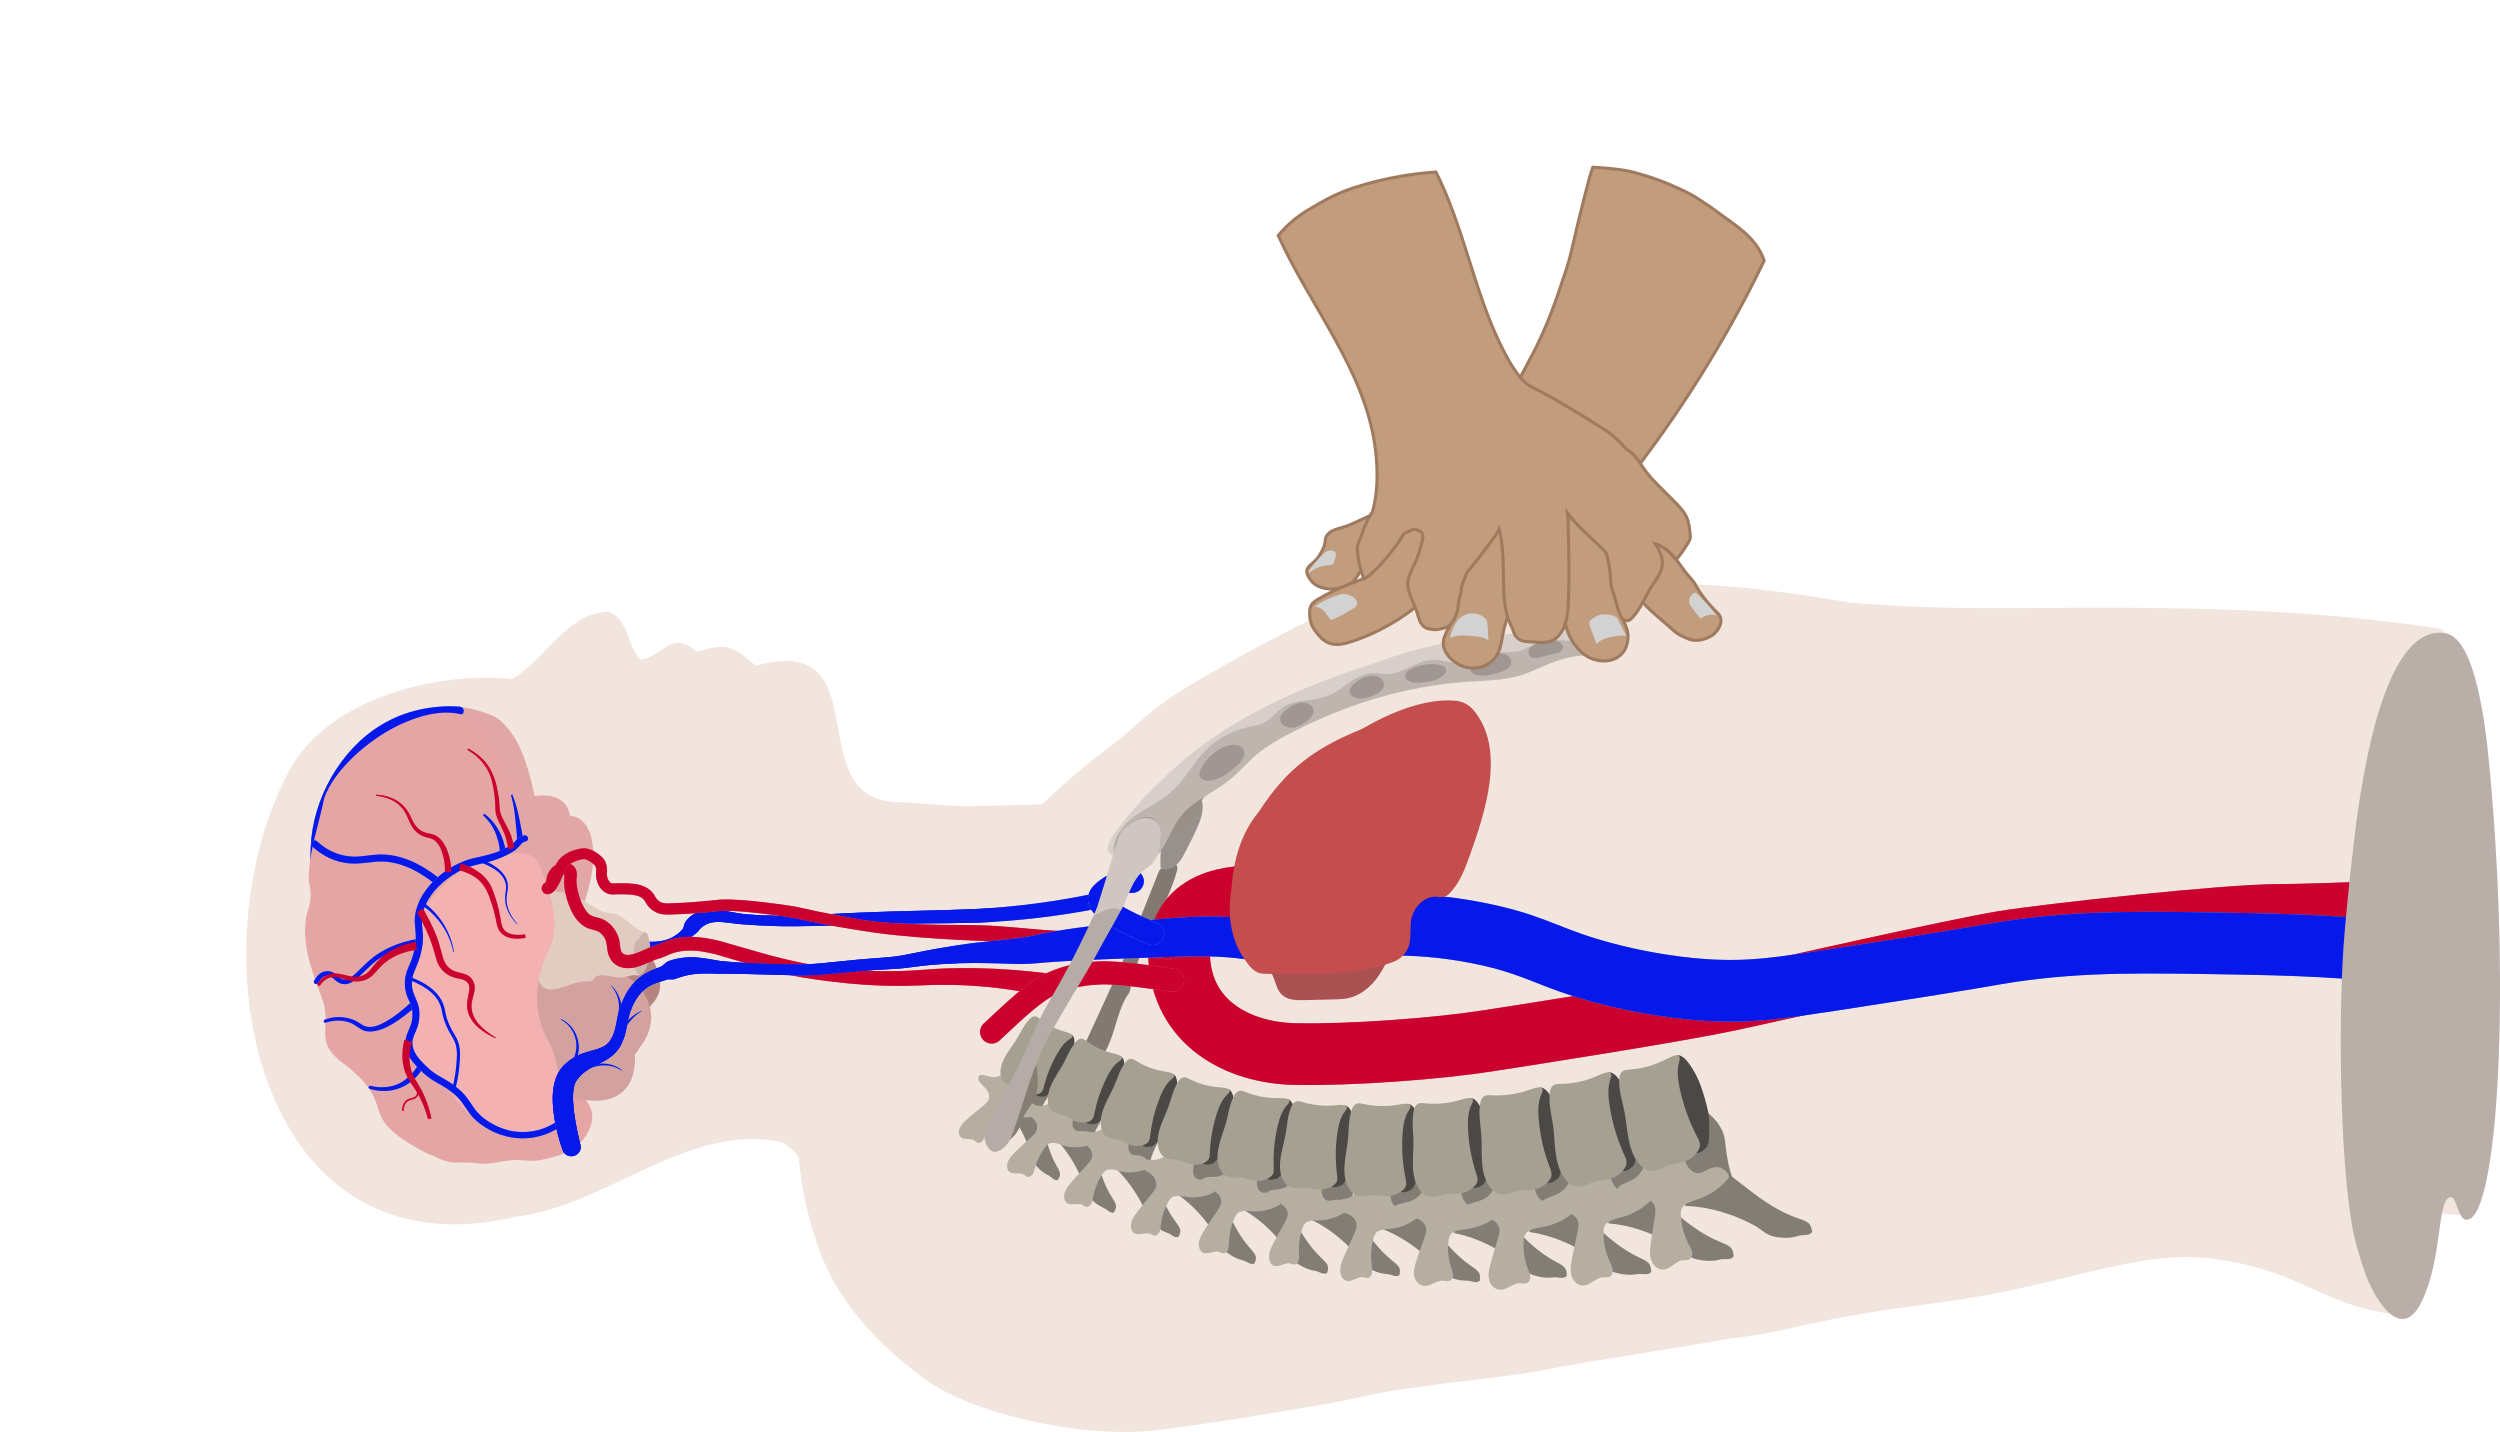 <?xml version="1.0" encoding="UTF-8"?><svg xmlns="http://www.w3.org/2000/svg" xmlns:xlink="http://www.w3.org/1999/xlink" viewBox="0 0 1621.3 928.65"><defs><style>.cls-1{fill:#d8cfca;}.cls-2{fill:#d2a1a0;}.cls-3{fill:#d86a78;}.cls-4,.cls-5,.cls-6,.cls-7,.cls-8,.cls-9,.cls-10,.cls-11,.cls-12,.cls-13,.cls-14,.cls-15{fill:none;stroke-miterlimit:10;}.cls-4,.cls-5,.cls-6,.cls-7,.cls-9,.cls-10,.cls-11,.cls-13,.cls-14{stroke-linecap:round;}.cls-4,.cls-7,.cls-10,.cls-14{stroke-width:15px;}.cls-4,.cls-15{stroke:#d86a78;}.cls-16{mask:url(#mask-1);}.cls-17{fill:#bfb5af;}.cls-18{fill:#b6aca7;}.cls-5,.cls-10,.cls-12,.cls-13{stroke:#68a5ec;}.cls-5,.cls-11{stroke-width:3px;}.cls-19{fill:#867d73;}.cls-20{fill:#f2e5dd;}.cls-21{fill:#97908b;}.cls-22{fill:#c44d4d;}.cls-23{mask:url(#mask);}.cls-6,.cls-7,.cls-9,.cls-11{stroke:#0718ea;}.cls-6,.cls-12,.cls-24{stroke-width:2px;}.cls-25{fill:#837e75;}.cls-26{fill:#68a5ec;}.cls-27{fill:#9a8f85;}.cls-28{fill:#aa5252;}.cls-29{fill:#4b4845;}.cls-30{fill:#e2cbc1;}.cls-31{font-family:MyriadPro-Regular, 'Myriad Pro';font-size:60px;}.cls-32{fill:#b68580;}.cls-8,.cls-9,.cls-13,.cls-15{stroke-width:40px;}.cls-8,.cls-14{stroke:#cc022e;}.cls-33{fill:#cfc6c1;}.cls-34{fill:#f3b1b1;}.cls-35{fill:#0718ea;}.cls-36{fill:#d2d2d2;}.cls-37{fill:#cc022e;}.cls-38{fill:#e5a5a5;}.cls-39{fill:#a09792;}.cls-40{fill:#a6a092;}.cls-41{fill:#b6aea1;}.cls-42{fill:#baaea8;}.cls-24{fill:#c19c7d;stroke:#a07a5f;}.cls-43{fill:#d2d2d2;}.cls-44{fill:url(#linear-gradient);}.cls-45{fill:#e1a6a6;}.cls-46{fill:#cfb4ae;}.cls-47{fill:#837973;}.cls-48{fill:url(#White_Black);}</style><linearGradient id="linear-gradient" x1="770.89" y1="485.98" x2="727.22" y2="700.51" gradientUnits="userSpaceOnUse"><stop offset=".22" stop-color="#fff"/><stop offset="1" stop-color="#000"/></linearGradient><mask id="mask" x="683.35" y="494.26" width="131.69" height="216.31" maskUnits="userSpaceOnUse"><rect class="cls-44" x="683.35" y="494.26" width="131.69" height="196.62"/></mask><linearGradient id="White_Black" x1="1340.86" y1="934.96" x2="1340.86" y2="1436.51" gradientTransform="translate(-526.19 -469.82)" gradientUnits="userSpaceOnUse"><stop offset="0" stop-color="#fff"/><stop offset="1" stop-color="#000"/></linearGradient><mask id="mask-1" x="297.87" y="460.35" width="1033.6" height="796.74" maskUnits="userSpaceOnUse"><rect class="cls-48" x="330.58" y="506.94" width="968.17" height="703.56" transform="translate(89.84 -77.07) rotate(5.73)"/></mask></defs><g id="Body"><path class="cls-20" d="M333.8,789.2c1.85-.21,3.69-.47,5.52-.77,9.85-1.62,19.5-4.45,29.03-7.96,5.39-1.99,10.74-4.2,16.07-6.53,5.65-2.47,11.27-5.09,16.88-7.73,9.93-4.67,19.82-9.43,29.78-13.65,17.18-7.28,34.55-12.94,52.58-13.76,7.54-.34,15.2.16,23.01,1.75,9.98,5.02,13.37,12.64,16.77,24.09,1.56,5.24,3.21,10.2,3.96,14.87-1.23-11.09-3.79-26.72-3.71-35.09.06-7.12,2.43-30.26,5.78-40.79,5.36-16.85,12.51-24.99,24.13-39.1,8.04-9.77,23.41-23.43,26.65-27.16,25.66-29.49,22.03-32.99,40.34-51.3,14.17-14.17,43.8-38.47,49.79-45.96,4.67-5.85,18.35-18.75,17.23-18.77-7.12-.08-58.06,2.12-72.03,1.11-8.34-.6-18.03-1.29-29.2-2.16-11.88.47-20.17-2.29-26.1-7.12-21.23-17.27-12.38-60.97-30.75-77.77-7.43-6.79-19.3-9.18-39.41-3.65-15.07-13.06-18.93-15.07-37.9-9.01-18.05-14.36-19.82,2.05-37.03,5.08-1.22-1.3-2.24-2.78-3.15-4.37-5.4-9.51-6.36-23-17.31-26.78-16.96.56-28.54,12.23-39.95,24.03-7.21,7.45-14.35,14.94-22.74,19.72-5.3-.57-10.86-.87-16.59-.88-15.19-.04-31.6,1.89-47.62,5.94-28.9,7.3-56.49,21.49-73.22,43.39-3.11,4.07-5.85,8.42-8.15,13.03-3.5,6.73-6.66,13.76-9.49,21.03-4.73,12.18-8.51,25.03-11.31,38.26-5.36,25.28-7.14,51.92-5.2,77.77,2.49,33.12,11.1,64.96,26.16,91.09,13.21,22.92,31.39,41.44,54.75,52.54,10.85,5.15,22.81,8.71,35.92,10.36,10.53,1.33,21.79,1.43,33.81.16,7.3-.78,14.87-2.06,22.72-3.89Z"/><path class="cls-20" d="M529.41,804.99c12.42,39.63,41.83,68.15,69.96,89.09,29.13,21.69,97.66,38.56,148.34,33.74,20.73-1.97,114.54-16.9,135.19-21.85,33.45-8.02,92.41-12.11,117.96-17.41,26.81-5.56,87.8-14.28,119.49-20.27,48.64-5.56,44.43-11.58,136.34-23.43,81.56-10.52,128.17-35.06,178.47-28.52,49.6,6.45,65.54,23.97,99,32.5,5.4,1.38,11.26,2.52,17.79,3.34,9.57-.48,18.2-21.94,21.06-53.27,1.53-16.79,13.13-10.52,20.44-11.1,4.52-.36,7.4-4.83,9.17-11.63,6.09-23.41-.94-74.44.86-80.47,8.07-27-6.72-65.83-3.57-93.82,2.18-19.37,4.01-10.38,5.42-29.87,1.07-14.77,2.11-29.53,3.39-44.21.99-11.26-10.22-22.77-8.81-33.91,1.88-14.92-6.23-26.39-3.06-40.98-.72-3.24-.66-7.73-.86-12.65-.32-7.59-1.28-16.2-6.82-22.87-2.89-3.48-1.29-8.39-8.05-9.88-73.02-11.21-145.75-13.37-215.06-13.44-50.63-.05-101.83,1.76-155.52-2.49,1.36.61-10.67-1.18-9.31-.57-35.26-6.02-72.07-11.29-108.68-12.32-19.25-.54-38.44.08-57.33,2.39-12.56,1.53-24.99,3.81-37.2,6.97-3.01-1.33-6.06-2.55-9.15-3.67-18.35-6.64-33.62-6.72-62.79-2.09-27.42,4.36-41.22,5.69-67.22,15.32-18.26,8.76-36.77,18.22-55.17,28.39-13.75,7.6-27.43,15.59-40.91,23.99-17.58,10.96-26.83,22.21-43.39,34.56-21.85,16.29-42.79,35.61-61.53,54.38-27.09,27.13-50.49,41.36-67.3,73.84-4.45,8.6-40.17,39.44-57.77,66.92-1.97,3.08-3.72,6.12-5.17,9.08-15.6,31.89-11.3,78.12,1.79,116.21Z"/></g><g id="Brain"><g id="Left_Internal_Jugular_Vein"><path class="cls-26" d="M711.01,589.4c-25.02,4.82-50.32,7.79-75.77,8.89-25.36.79-50.41.48-75.7,1.27-13.53.28-43.84,1.64-56.92,1.02-8-.32-16-.66-23.94-1.4-4.32-.46-9.71-1.39-13.82-1.28-4.84.09-9.38,2.04-12.12,6.08-.86,1.11-2.79,2.2-4.13,3.47-3.84,3.85-8.56,6.55-13.69,8.15-6.75,2.06-13.64,1.92-20.15,1.38l.8-6.75c8.78,1.35,17.69.62,24.51-5.08,1.07-.88,2.02-1.79,2.79-2.8.77-1.07.57-2.64,1.47-4.14,4.18-6.76,13.41-9.49,20.95-8.32,6.56.82,12.42,2.57,18.77,3.04,25.11,2.15,50.09-.17,75.23-1.15,25.11-1.15,50.51-1.22,75.54-2.37,24.92-1.44,49.79-4.74,74.22-9.81l1.97,9.8h0Z"/></g><g id="Left_Internal_Jugular_Vein_HL"><path class="cls-35" d="M711.01,589.4c-25.02,4.82-50.32,7.79-75.77,8.89-25.36.79-50.41.48-75.7,1.27-13.53.28-43.84,1.64-56.92,1.02-8-.32-16-.66-23.94-1.4-4.32-.46-9.71-1.39-13.82-1.28-4.84.09-9.38,2.04-12.12,6.08-.86,1.11-2.79,2.2-4.13,3.47-3.84,3.85-8.56,6.55-13.69,8.15-6.75,2.06-13.64,1.92-20.15,1.38l.8-6.75c8.78,1.35,17.69.62,24.51-5.08,1.07-.88,2.02-1.79,2.79-2.8.77-1.07.57-2.64,1.47-4.14,4.18-6.76,13.41-9.49,20.95-8.32,6.56.82,12.42,2.57,18.77,3.04,25.11,2.15,50.09-.17,75.23-1.15,25.11-1.15,50.51-1.22,75.54-2.36,24.92-1.44,49.79-4.74,74.22-9.81l1.97,9.8h0Z"/></g><g id="Left_Internal_Jugular_Vein_HL-2"><path class="cls-35" d="M642.94,597.96c-19.67,1.12-39.2.53-58.82,1.02-29.34.18-58.76,2.64-88.14,1.32-4.46-.26-10.38-.52-14.83-.89-6.81-.4-14.17-2.57-20.72-.9-1.74.49-3.55,1.55-4.94,2.51-1.75,1.19-1.86,2.15-3.56,3.78-2.26,1.59-4.44,3.86-6.65,5.54-2.25,1.64-4.59,3-7.12,4.08-7.36,3.13-15.74,3.23-23.39,2.55-1.87-.15-3.26-1.79-3.11-3.66.15-1.96,1.97-3.39,3.91-3.08,4.62.71,9.27.83,13.62-.02,4.29-.81,8.3-2.71,11.52-5.59.79-.7,1.51-1.41,2.11-2.19.61-.81.67-1.94,1.02-3.09,2.02-5.23,9.4-9.02,15.07-9.55,3.05-.33,5.85,0,8.45.4,7.75,1.37,14.07,2.88,21.64,3.09,21.89,1.54,43.7-.4,65.59-1.28,19.54-.84,39.15-1.16,58.68-1.74,9.76-.31,19.45-.62,29.07-1.35,2.5-.19,4.69,1.69,4.88,4.19.2,2.53-1.74,4.74-4.28,4.88h0Z"/></g><path class="cls-45" d="M331.02,577.98c3.12,7.09,10.5,13.6,18.66,17.13,6.83,2.95,14.21,3.81,20.12,1.18,3.55-1.58,6.57-4.43,8.61-8.84,1.77-5.77,3.52-11.68,4.74-17.66,1.66-8.17,2.33-16.48.72-24.76-.4-2.48-1.21-5.09-2.42-7.45-2.39-4.65-6.35-8.37-11.82-8.43-.68-4.3-2.48-7.39-5.01-9.5-4.2-3.51-10.41-4.32-16.8-3.52-7.64.96-15.55,4.23-20.61,7.95-2.51,3.79-4.01,7.99-4.73,12.41-1.45,8.83.2,18.53,3.03,27.48,1.58,5,3.53,9.77,5.51,14.03Z"/><path class="cls-45" d="M298.08,538.36c5.89,17.14,26.15,34.3,43.08,28.82,3.95-1.28,7.72-3.79,11.09-7.83,9.38-12.15-3.34-23.86-3.92-36.43-3.64-15.38-7.06-33.88-16.46-47.3-2.84-4.05-6.22-7.64-10.31-10.54-3.47-1.61-7.57-3.14-11.94-4.36-16.92-4.71-38.11-4.77-44.47,12.91l3.61.65c-.87-.27-1.75-.54-2.62-.81,1.66,2.88,3.32,5.76,4.97,8.66,10.2,17.92,20.01,36.26,26.98,56.22Z"/><path class="cls-32" d="M383.51,690.55c6.14.31,12.42.61,18.33-1.08,5.91-1.7,11.5-5.79,13.3-11.67,1.76-5.71-.25-12.12,1.75-17.75,2.03-5.72,7.76-9.45,10.06-15.07,1.64-4.02,1.34-8.59.29-12.8-2.15-8.66-7.44-16.56-14.79-21.61-7.36-5.05-16.74-7.15-25.5-5.43-4.07.8-7.96,2.38-12.04,3.07-3,.51-6.09.53-9.03,1.31-5.18,1.37-9.72,5.27-11.53,10.32-3.41,9.57,3.09,19.57,4.82,29.58,1.77,10.26-1.28,21.95,4.75,30.44,3.88,5.46,10.56,8.04,16.85,10.34"/><g id="Superior_dural_venous_sinus"><path class="cls-26" d="M297.83,463.8c-26.62-2.14-53.3,9.47-69.53,30.68-9.15,11.71-15.73,25.61-19.11,40.1-2.23,11.39-2.38,23.24-1.09,34.69.19,1.65-.98,3.14-2.63,3.33-1.65.19-3.14-.99-3.33-2.64-.79-6.93-1.01-14.01-.63-20.9,1.3-30.89,19.23-63.09,45.96-79.06,15.13-9.13,33.19-12.97,50.74-11.69,3.57.34,3.28,5.61-.37,5.47h0Z"/></g><g id="Superior_dural_venous_sinus_HL"><path class="cls-35" d="M297.83,463.8c-26.62-2.14-53.3,9.47-69.53,30.68-9.15,11.71-15.73,25.61-19.11,40.1-2.23,11.39-2.38,23.24-1.09,34.69.19,1.65-.98,3.14-2.63,3.33-1.65.19-3.14-.99-3.33-2.64-.79-6.93-1.01-14.01-.63-20.9,1.3-30.89,19.23-63.09,45.96-79.06,15.13-9.13,33.19-12.97,50.74-11.69,3.57.34,3.28,5.61-.37,5.47h0Z"/></g><path class="cls-38" d="M224.17,690.66c35.76,28.85,4.65,31.65,51.15,56.53,2.02,1.08,3.96,1.81,5.8,2.38,13.08,6.99,14.91,2.93,29.9,5.01,7.34,1.02,17.63-2.88,24.99-2.26,3.7.31,6.88.24,10.51.53,4.76-.32,12.4-2.09,19.59-4.92,14.41-5.68,26.34-26.13,10.41-37.29-10.53-1.06-17.57-4.35-22.34-9.27-8.88-9.15-9.87-23.94-10.82-40.42-3.55-19.96-18.03-38.68-13.66-58.47,5.37-12.8,8.84-26.16,10.18-39.6.67-6.81.8-13.64.34-20.43-.99-14.66-4.71-29.1-11.49-42.7-1.69-3.39-3.56-6.72-5.64-9.99-3.07-11.73-8.82-19.22-16.17-23.39-5.08-2.89-10.93-4.19-17.19-4.21-3.53-.01-7.18.38-10.9,1.13-5.72,1.15-11.61,3.13-17.42,5.74-22.96,10.33-44.77,30.57-51.16,48.52-.55,2.79-1.19,5.61-1.87,8.43-2.72,11.29-6.14,22.83-7.57,34.25-.46,3.68-.71,7.35-.67,11,.45,1.61.79,3.22,1.01,4.82.71,5.13.21,10.19-1.78,15.22-4.87,18.43,2.6,37.58,9.14,55.48,5.38,13.1.21,21.68,3.62,30.7,1.57,4.16,4.96,8.4,12.05,13.23Z"/><path class="cls-2" d="M375.62,712.95c5.86.74,11.69,1.48,17.55.24s10.73-4.29,13.87-8.84c1.38-2,2.47-4.29,3.26-6.87,1.28-4.18,1.77-9.1,1.44-14.69,6.39-6.43,9.61-13.26,10.37-19.87.74-6.36-.8-12.51-3.97-17.85-1.6-2.7-3.61-5.19-5.96-7.41-1-.94-2.06-1.84-3.18-2.67-6.69-5.02-15.32-7.99-24.46-7.63-4.06.16-8.21.97-12.35,2.56-.82.31-1.63.65-2.45,1.03-10.11-7.78-16.95-15.03-20.64-13.44-2.94,1.27-3.87,8.16-2.85,24.88.17,1.86.31,3.81.44,5.83.3,4.74.54,9.88.94,15.12.8,10.37,2.23,21.15,6.1,30.11,4.01,9.29,10.64,16.62,21.87,19.49Z"/><path class="cls-30" d="M348.89,635.47c4.37,10.82,13.97,5.09,23.5,2.27,2.59-.77,5.17-1.32,7.64-1.26,1.5.03,1.45-.29,4.04-.23,3.67-7.71,13.59-.8,21.02-2.65,10.64-2.94,7.45.98,10.84-2.25,3.86-3.68,5.23-9.38,4.77-21.85-.45-1.41-.81-2.72-2-3.46-4.16-2.59,2.46.21-2.22-1.93-7.4-3.39-12.74-11.73-20.88-11.94-6.35-.52-11.58-4.65-17.17-8.22-1.01-.64-2.02-1.27-3.06-1.85-3.82-2.14-7.92-3.71-12.73-3.48-15.49-3.63-23.24-1.1-26.35,4.75-3.04,5.73-1.62,14.64,1.37,24.05s7.97,20.2,11.23,28.07Z"/><path class="cls-34" d="M293.72,709.87c6.35,12.05,24.23,23.71,40.79,26.95,8,1.56,15.69,1.17,21.63-2.1,5.79-3.18,9.92-9.08,11.04-18.55-2.44-6.66-3.63-13.66-5.03-20.58-1.42-6.99-3.05-13.9-6.4-20.28-8.05-14.11-9.05-28.96-5.59-43.33,1.65-6.83,4.3-13.55,7.69-20.03,3.54-11.79,1.28-24.11-2.6-36.03-1.55-4.77-3.36-9.47-5.17-14.05-3.48-9.35-12.41-9.6-21.49-7.95-5.71,1.04-11.49,2.83-16.01,3.59-3.33,1.03-7.06,2.87-10.91,5.31-17.35,11.02-36.86,34.29-31.09,50.77,1.08,3.19.65,6.39-.23,9.62-1.82,6.64-5.57,13.42-2.06,20.57,3.63,6.58.52,12.81-.63,19.41-.04.22-.07.44-.11.66,1.29,5.77,1.32,11.2-.07,16.97.21,11.11,11.67,13.36,19.43,18.89,3.39,2.42,6.08,5.47,6.8,10.17Z"/><path id="Brainstem_cut" class="cls-46" d="M413.29,609.75c-3.14,1.47-2.2,10.33-1.84,13.96.47,4.77.81,7.29,3.28,8.37,2.32,1.01,5.45-6.25,6.12-9.92,1.56-8.58.46-11.28.09-12.73-.52-2.03-.54-4-2.61-4.75s-2.7,3.98-5.04,5.08Z"/><g id="Cerebral_arteries_from_MCA"><path class="cls-3" d="M271.44,707.07c.47,2.58-.82,5.27-3.51,5.85-2.11.51-4.29,1.19-5.22,3.31-.64,1.27-.88,2.74-.97,4.21l-1.07-.06c.11-1.56.36-3.16,1.1-4.63.7-1.48,2.1-2.68,3.65-3.18,3.37-.9,5.48-1.41,5.03-5.38,0,0,.99-.13.99-.13h0Z"/><path class="cls-3" d="M267.19,675.65c-2.54,8.14-2.42,17.05,2.17,24.41,2.3,3.83,4.75,7.91,6.43,12.12,1.77,4.25,3.11,8.67,4.01,13.17l-2.18.5c-1.67-6.43-4.21-12.61-7.7-18.24-2.39-3.88-5.4-7.54-7.01-11.97-.86-2.27-1.44-4.65-1.72-7.05-.58-4.82-.07-9.67,1.05-14.27l4.95,1.33h0Z"/><path class="cls-3" d="M340.87,608.22c-5.9,1.05-13.41,1.04-17.13-4.78-1.54-2.5-1.87-6.03-2.51-8.76-.59-2.78-1.31-5.5-2.21-8.19-3.92-12.91-8.24-18.3-21.43-22.27,0,0,1.33-4.31,1.33-4.31,8.82,2.79,17.21,8.12,20.53,17.18,2.16,5.59,3.78,11.16,4.84,16.99,1.01,5.94,1.08,10.36,8.02,11.86,2.61.55,5.43.39,8.2.01l.37,2.26h0Z"/><path class="cls-3" d="M321.3,673.35c-7.86-3.63-16.56-9.46-18.14-18.69-.92-4.38.82-9.14,1.25-13.22.24-4.01-2.43-6.15-6.5-6.69-7.67-1.13-13.42-5.96-15.21-13.68-1.73-6.27-3.52-12.29-6.39-18.11-1.82-3.88-3.86-7.69-5.9-11.51l3.91-2.16c3.23,5.78,6.4,11.63,8.8,17.86,1.54,4.17,2.68,8.48,3.82,12.7.88,3.79,2.71,7.23,6.21,9.16,2.57,1.61,6,1.78,9.02,2.98,3.81,1.35,6.2,5.78,5.63,9.72-.29,2.47-1.01,4.54-1.47,6.57-1.69,6.15.49,12.23,5.01,16.77,2.96,3.11,6.52,5.63,10.18,7.88,0,0-.22.42-.22.42h0Z"/><path class="cls-3" d="M303.61,485.4c12.56,6.75,17.48,16.25,19.53,29.98,1.09,4.39.24,9.04,1.89,13.25,2.37,5.61,6.19,10.79,7.45,16.92.28,1.13.76,3.28,1.06,4.33,0,0-3.79,1.11-3.79,1.11-.54-2.25-.86-4.56-1.43-6.75-1.31-5.13-4.37-9.57-6.15-14.59-1.17-2.91-.92-6.42-1.04-9.44-.31-4.45-1.03-9.01-2.04-13.33-1.99-8.87-8.16-16.06-15.99-20.59,0,0,.51-.9.51-.9h0Z"/><path class="cls-3" d="M243.8,515.35c10.28.48,18.66,5.12,22.77,14.82,1.9,4.24,4.18,7.91,8.51,9.52,2.03.88,4.64.86,6.83,1.86,5.56,2.67,8.06,8.81,9.55,14.4.79,3.24,1.18,6.37,1.3,9.71l-4.18-.02c.03-3.26-.24-6.73-1.01-9.91-1.22-4.92-3.39-10.82-8.84-12.17-1.41-.35-3.15-.69-4.69-1.42-3.08-1.36-5.74-3.83-7.28-6.79-2.18-4.1-3.4-8.73-6.66-12.05-4.13-4.56-10.34-6.6-16.36-7.23,0,0,.06-.7.06-.7h0Z"/><path class="cls-3" d="M270.38,615.98c-8.59.97-17.07,4.41-23.23,10.57-3.3,3.32-6.15,7.86-11,9.22-.83.25-1.62.43-2.48.55-2.44.4-5.04.09-7.38-.47-4.18-1.01-8.64-3.21-12.74-1.73-2.62.92-4.83,2.93-6.36,5.4l-1.51-.89c2.25-4.26,6.99-7.71,12.05-7.35,5.59.31,10.85,3.37,16.42,1.74,4.83-1.26,6.77-5.45,10.2-9.13,2.16-2.38,4.68-4.5,7.38-6.24,5.4-3.51,11.6-5.75,17.94-6.76l.71,5.08h0Z"/></g><g id="Superior_cerebral_veins"><path class="cls-5" d="M205.02,636.68c2.02-3.06,3.66-5.36,7.53-5.38,4.26-.02,5.44,4.44,9.64,5.33,6.58,1.4,11.93-7.8,20.92-14.77,5.34-4.14,15.3-9.56,28.58-11.52"/><path class="cls-26" d="M205.51,545.51c7.45,7.07,17.35,10.75,27.58,9.9,3.39-.23,6.89-.87,10.6-1.14,7.47-.6,15.05.87,21.85,3.68,6.86,2.78,13.06,6.79,18.78,11.25,1,.78,1.17,2.21.4,3.21-.78,1-2.23,1.17-3.23.38-5.44-4.24-11.29-8.03-17.67-10.61-6.31-2.6-13.08-3.9-19.81-3.36-6.98.67-14.69,2.15-21.83.43-7.31-1.33-14.33-5.34-19.67-10.32-2.18-2.02.68-5.33,2.99-3.4h0Z"/><path class="cls-26" d="M210.57,661.33c7.83-3.09,17.15-2.08,23.89,3.03,6.51,4.41,14.74-1.06,20.41-4.74,4.29-2.97,8.31-6.4,12.18-9.98.82-.77,2.12-.72,2.88.11.78.84.71,2.17-.16,2.92-8,6.7-21.7,18.35-32.82,15.98-3.93-1.09-6.9-4.63-10.68-5.68-4.78-1.55-10.18-1.44-15.02.24-1.2.41-1.91-1.39-.69-1.88h0Z"/><path class="cls-26" d="M240.32,704.18c5.91,1.51,12.47,1.26,18.03-1.27,4.12-1.85,7.64-5.04,10.4-8.63.91-1.21,1.78-2.51,2.35-3.75,1.11-2.25,4.47-.71,3.46,1.61-7.17,12.59-20.93,18.31-34.81,13.95-1.22-.4-.7-2.24.56-1.92h0Z"/><path class="cls-26" d="M314.1,527.71c5.77,4.23,9.99,10.57,12.19,17.4.75,2.3,1.4,4.59,1.66,7.19l-3.77.17c-.12-4.26-1.39-8.87-3.06-12.85-1.77-4.1-4.47-7.84-7.86-10.89l.84-1.03h0Z"/><path class="cls-26" d="M332.27,515.31c1.86,4.73,3.31,9.65,4.32,14.68.89,5.16,2.29,9.88,2.57,15.24,0,0-3.92-.06-3.92-.06.21-4.76-.75-9.97-1.1-14.81-.48-4.96-1.39-9.9-2.74-14.75l.87-.29h0Z"/></g><g id="Superior_cerebral_veins_HL"><path class="cls-11" d="M205.02,636.68c2.02-3.06,3.66-5.36,7.53-5.38,4.26-.02,5.44,4.44,9.64,5.33,6.58,1.4,11.93-7.8,20.92-14.77,5.34-4.14,15.3-9.56,28.58-11.52"/><path class="cls-35" d="M205.51,545.51c7.45,7.07,17.35,10.75,27.58,9.9,3.39-.23,6.89-.87,10.6-1.14,7.47-.6,15.05.87,21.85,3.68,6.86,2.78,13.06,6.79,18.78,11.25,1,.78,1.17,2.21.4,3.21-.78,1-2.23,1.17-3.23.38-5.44-4.24-11.29-8.03-17.67-10.61-6.31-2.6-13.08-3.9-19.81-3.36-6.98.67-14.69,2.15-21.83.43-7.31-1.33-14.33-5.34-19.67-10.32-2.18-2.02.68-5.33,2.99-3.4h0Z"/><path class="cls-35" d="M210.57,661.33c7.83-3.09,17.15-2.08,23.89,3.03,6.51,4.41,14.74-1.06,20.41-4.74,4.29-2.97,8.31-6.4,12.18-9.98.82-.77,2.12-.72,2.88.11.78.84.71,2.17-.16,2.92-8,6.7-21.7,18.35-32.82,15.98-3.93-1.09-6.9-4.63-10.68-5.68-4.78-1.55-10.18-1.44-15.02.24-1.2.41-1.91-1.39-.69-1.88h0Z"/><path class="cls-35" d="M240.32,704.18c5.91,1.51,12.47,1.26,18.03-1.27,4.12-1.85,7.64-5.04,10.4-8.63.91-1.21,1.78-2.51,2.35-3.75,1.11-2.25,4.47-.71,3.46,1.61-7.17,12.59-20.93,18.31-34.81,13.95-1.22-.4-.7-2.24.56-1.92h0Z"/><path class="cls-35" d="M314.1,527.71c5.77,4.23,9.99,10.57,12.19,17.4.75,2.3,1.4,4.59,1.66,7.19l-3.77.17c-.12-4.26-1.39-8.87-3.06-12.85-1.77-4.1-4.47-7.84-7.86-10.89l.84-1.03h0Z"/><path class="cls-35" d="M332.27,515.31c1.86,4.73,3.31,9.65,4.32,14.68.89,5.16,2.29,9.88,2.57,15.24,0,0-3.92-.06-3.92-.06.21-4.76-.75-9.97-1.1-14.81-.48-4.96-1.39-9.9-2.74-14.75l.87-.29h0Z"/></g><g id="Superficial_middle_cerebral_vein"><g id="Superficial_middle_cerebral_vein-2"><path class="cls-26" d="M363.16,730.8c-16.93,11.59-39.3,9.26-54.47-4.19-4.88-4.19-7.35-10.33-11.68-14.73-2.02-2.11-4.36-3.96-6.83-5.66-5.1-3.42-11.35-6.04-15.79-10.56-7.69-6.81-14.89-15.98-9.73-26.7,1.95-4.02,3.16-8.04,2.78-12.48-.13-4.7-3.03-8.33-4.19-12.88-.83-3.42-.91-6.78-.33-10.25.57-3.29,2.13-6.24,3.3-9.21,1.12-2.77,1.97-5.65,2.61-8.56,1.57-6.23.46-11.59.12-18.1-.02-3.41.59-6.84,1.76-9.94.4-1.44,1.33-3.25,1.92-4.61,5.37-10.23,14.55-17.79,24.67-22.94,9.27-4.53,19.83-4.45,28.94-9.14,1.85-.92,4.04-1.86,5.67-3.15,2.35-1.98,4.67-5.75,8.33-5.94,0,0,.51,3.97.51,3.97-2.76.48-3.8,3.45-6.17,5.21-1.09,1.03-3.01,1.97-4.31,2.72-4.24,2.3-8.83,4.09-13.49,5.3-6,1.54-11.96,2.47-17.44,5.18-8.51,4.38-16.54,10.78-21.46,19-2.55,4.27-4.33,9.32-4.29,14.28.02,2.83.6,5.93.69,9.27.11,3.32-.25,6.66-.95,9.84-.97,4.68-2.76,9.31-4.67,13.62-1.71,3.9-1.96,8.23-1,12.32,1.29,4.45,4.23,8.78,4.28,13.69.22,3.4-.16,6.89-1.3,10.11-.98,2.91-2.66,5.51-3.12,8.36-.98,7.38,4.84,13.04,9.9,17.79,4.42,4.45,10.03,6.59,15.23,10.16,5.34,3.5,10.16,8.6,13.4,14.02,3.19,5.23,7.52,9.02,12.76,11.96,12.96,7.73,29.62,7.42,42.14-1.1,0,0,2.21,3.34,2.21,3.34h0Z"/></g><path class="cls-26" d="M335.34,599.35c-4.39-4.5-7.93-10.64-7.79-17.11.08-2.17.56-4.27.66-6.3.24-8.75-8.62-13.75-15.88-16.37,0,0,.71-1.87.71-1.87,7.65,2.99,16.99,8.94,16.33,18.32-.19,2.19-.74,4.22-.88,6.28-.33,6.28,2.92,12.28,7.06,16.84,0,0-.23.22-.23.22h0Z"/><path class="cls-12" d="M266.56,634.91c12.77,4.9,17.64,11.12,19.69,16,1.92,4.57,1.07,7.24,4.51,14.77,2.86,6.26,4.73,7.21,5.95,12.31.95,3.99.69,7.09.21,12.92-.31,3.66-.93,8.35-2.26,13.74"/><path class="cls-26" d="M294.05,617.32c-2.47-11.91-9.55-22.67-19.47-29.63,0,0,1.2-1.6,1.2-1.6,9.84,7.58,16.65,18.93,18.61,31.16,0,0-.34.06-.34.06h0Z"/></g><g id="Superficial_middle_cerebral_vein_HL"><g id="Superficial_middle_cerebral_vein-3"><path class="cls-35" d="M363.16,730.79c-16.93,11.59-39.3,9.26-54.47-4.19-4.88-4.19-7.35-10.33-11.68-14.73-4.21-4.4-9.31-7.36-14.74-10.35-5.71-3.32-10.28-7.78-14.58-12.86-3.2-3.97-5.4-9.41-4.6-14.71.49-3.37,2.27-6.18,3.3-9.16,1.35-3.95,1.49-8.39.3-12.38-.91-2.89-2.71-5.67-3.44-8.82-.83-3.42-.91-6.78-.33-10.25.57-3.29,2.13-6.24,3.3-9.21,1.12-2.77,1.97-5.65,2.61-8.56,1.57-6.23.46-11.59.12-18.1-.02-3.41.59-6.84,1.76-9.94.73-2.27,1.93-4.72,3.15-6.77,6.87-11.43,19.83-20.88,32.69-24.06,7.59-1.7,14.91-3.14,21.74-6.85,0,0,2-1.05,2-1.05,1.97-1.08,3.04-2.41,4.74-4.24,1.53-1.81,6.58-4.7,7.47-1.07.14,1.1-.64,2.1-1.73,2.24-1.11.18-1.81.62-2.76,1.65-1.4,1.65-3.44,3.94-5.61,5.11,0,0-2.11,1.17-2.11,1.17-4.24,2.3-8.83,4.09-13.49,5.3-6,1.54-11.96,2.47-17.44,5.18-8.51,4.38-16.54,10.78-21.46,19-2.55,4.27-4.33,9.32-4.29,14.28.02,2.83.6,5.93.69,9.27.11,3.32-.25,6.66-.95,9.84-.97,4.68-2.76,9.31-4.67,13.62-1.71,3.9-1.96,8.23-1,12.32,1.29,4.45,4.23,8.78,4.28,13.69.22,3.4-.16,6.89-1.3,10.11-.98,2.91-2.66,5.51-3.12,8.36-.98,7.38,4.84,13.04,9.9,17.79,4.42,4.45,10.03,6.6,15.23,10.16,2.65,1.84,5.23,3.88,7.52,6.28,4.48,4.49,6.82,10.47,11.43,14.56,4.4,3.92,9.74,6.92,15.33,8.78,11.33,3.85,24.1,1.92,34.01-4.73,2.2-1.41,4.38,1.82,2.21,3.34h0Z"/></g><path class="cls-35" d="M335.34,599.35c-4.39-4.5-7.93-10.64-7.79-17.11.08-2.17.56-4.27.66-6.3.24-8.75-8.62-13.75-15.88-16.37-1.25-.45-.56-2.36.71-1.87,7.65,2.99,16.99,8.94,16.33,18.32-.19,2.19-.74,4.22-.88,6.28-.32,6.28,2.92,12.28,7.06,16.84.14.13-.08.37-.23.22h0Z"/><path class="cls-6" d="M266.56,634.91c12.77,4.9,17.64,11.12,19.69,16,1.92,4.57,1.07,7.24,4.51,14.77,2.86,6.26,4.73,7.21,5.95,12.31.95,3.99.69,7.09.21,12.92-.31,3.66-.93,8.35-2.26,13.74"/><path class="cls-35" d="M294.05,617.32c-2.47-11.91-9.55-22.67-19.47-29.63-1.05-.77.07-2.38,1.16-1.63,9.86,7.58,16.69,18.94,18.65,31.19.03.21-.3.29-.34.06h0Z"/></g><g id="Cerebellar_vein"><path class="cls-26" d="M363.86,660.79c10.02,4.74,14.26,17.07,9.62,27.09,0,0-1.8-.87-1.8-.87,4.83-9.21,1.15-20.93-8.02-25.83,0,0,.2-.38.2-.38h0Z"/><path class="cls-26" d="M403.1,694.3c-7.36-5.1-17.45-4.16-24.58.88,0,0-1.08-1.68-1.08-1.68,7.79-4.85,18.48-5.33,25.89.47,0,0-.23.32-.23.32h0Z"/><path class="cls-26" d="M396.45,639.16c4.86,4.45,7.34,11.36,6.6,17.94l-1.97-.35c1.23-6.12-.56-12.77-4.79-17.43l.16-.16h0Z"/><path class="cls-26" d="M416.13,655.76c-4.71,2.79-8.51,6.91-10.88,11.67l-1.74-.99c3.06-4.79,7.48-8.6,12.5-10.9l.12.23h0Z"/></g><g id="Cerebellar_vein_HL"><path class="cls-35" d="M363.86,660.79c10.02,4.74,14.26,17.07,9.62,27.09,0,0-1.8-.87-1.8-.87,4.83-9.21,1.15-20.93-8.02-25.83,0,0,.2-.38.2-.38h0Z"/><path class="cls-35" d="M403.1,694.3c-7.36-5.1-17.45-4.16-24.58.88,0,0-1.08-1.68-1.08-1.68,7.79-4.85,18.48-5.33,25.89.47,0,0-.23.32-.23.32h0Z"/><path class="cls-35" d="M396.45,639.16c4.86,4.45,7.34,11.36,6.6,17.94l-1.97-.35c1.23-6.12-.56-12.77-4.79-17.43l.16-.16h0Z"/><path class="cls-35" d="M416.13,655.76c-4.71,2.79-8.51,6.92-10.88,11.67l-1.74-.99c3.06-4.79,7.48-8.6,12.5-10.9l.12.23h0Z"/></g><g id="Cerebral_arteries_from_MCA_HL"><path class="cls-37" d="M271.44,707.07c.47,2.58-.82,5.27-3.51,5.85-2.11.51-4.29,1.19-5.22,3.31-.64,1.27-.88,2.74-.97,4.21l-1.07-.06c.11-1.56.36-3.16,1.1-4.63.7-1.48,2.1-2.68,3.65-3.18,3.37-.9,5.48-1.42,5.03-5.38,0,0,.99-.13.99-.13h0Z"/><path class="cls-37" d="M267.19,675.65c-2.54,8.14-2.42,17.05,2.17,24.41,2.3,3.83,4.75,7.91,6.43,12.12,1.77,4.25,3.11,8.67,4.01,13.17l-2.18.5c-1.67-6.43-4.21-12.61-7.7-18.24-2.39-3.88-5.4-7.54-7.01-11.97-.86-2.27-1.44-4.65-1.72-7.05-.58-4.82-.07-9.67,1.05-14.27l4.95,1.33h0Z"/><path class="cls-37" d="M340.87,608.22c-5.9,1.05-13.41,1.04-17.13-4.78-1.54-2.5-1.87-6.03-2.51-8.76-.59-2.78-1.31-5.5-2.21-8.19-3.92-12.91-8.24-18.3-21.43-22.27,0,0,1.33-4.31,1.33-4.31,8.82,2.79,17.2,8.12,20.53,17.18,2.16,5.59,3.78,11.16,4.84,16.99,1.01,5.94,1.08,10.36,8.02,11.86,2.61.55,5.43.39,8.2.01l.37,2.26h0Z"/><path class="cls-37" d="M321.3,673.35c-7.86-3.63-16.55-9.46-18.14-18.69-.92-4.38.82-9.14,1.25-13.22.24-4.01-2.43-6.15-6.5-6.69-7.67-1.13-13.42-5.96-15.21-13.68-1.73-6.27-3.52-12.29-6.39-18.11-1.82-3.88-3.86-7.69-5.9-11.51l3.91-2.16c3.23,5.78,6.4,11.63,8.8,17.86,1.54,4.17,2.68,8.48,3.82,12.7.88,3.79,2.71,7.23,6.21,9.16,2.57,1.61,6,1.78,9.02,2.98,3.81,1.35,6.2,5.78,5.63,9.72-.29,2.47-1.01,4.54-1.47,6.57-1.69,6.15.49,12.23,5.01,16.77,2.96,3.11,6.52,5.63,10.18,7.88,0,0-.22.42-.22.42h0Z"/><path class="cls-37" d="M303.61,485.4c12.56,6.75,17.48,16.25,19.53,29.98,1.09,4.39.24,9.04,1.89,13.25,2.37,5.61,6.19,10.8,7.45,16.92.28,1.13.76,3.28,1.06,4.33,0,0-3.79,1.11-3.79,1.11-.54-2.25-.86-4.56-1.43-6.75-1.31-5.13-4.37-9.57-6.15-14.6-1.17-2.91-.92-6.42-1.04-9.44-.31-4.45-1.03-9.02-2.04-13.33-1.99-8.87-8.16-16.06-15.99-20.59,0,0,.51-.9.51-.9h0Z"/><path class="cls-37" d="M243.8,515.35c10.28.48,18.66,5.12,22.77,14.82,1.9,4.24,4.18,7.91,8.51,9.52,2.03.88,4.64.86,6.83,1.86,5.56,2.67,8.06,8.81,9.55,14.4.79,3.24,1.18,6.37,1.3,9.71l-4.18-.02c.03-3.26-.24-6.73-1.01-9.91-1.22-4.92-3.39-10.83-8.84-12.17-1.41-.35-3.15-.69-4.69-1.42-3.08-1.36-5.74-3.83-7.28-6.79-2.18-4.1-3.4-8.73-6.66-12.05-4.13-4.56-10.34-6.6-16.36-7.23,0,0,.06-.7.06-.7h0Z"/><path class="cls-37" d="M270.38,615.98c-8.59.97-17.07,4.41-23.23,10.58-3.3,3.32-6.15,7.86-11,9.21-.83.25-1.62.43-2.48.55-2.44.4-5.04.09-7.38-.47-4.18-1.01-8.64-3.21-12.74-1.73-2.62.92-4.83,2.93-6.36,5.4l-1.51-.89c2.25-4.26,6.99-7.71,12.05-7.35,5.59.31,10.85,3.37,16.42,1.74,4.83-1.26,6.77-5.45,10.2-9.13,2.16-2.38,4.68-4.5,7.38-6.24,5.4-3.51,11.6-5.75,17.94-6.76l.71,5.08h0Z"/></g></g><g id="Heart_blood_vessels"><g class="cls-23"><g id="Left_1st_rib"><path class="cls-47" d="M698.86,709.13c.63.82,1.37,1.36,2.2,1.42,3.43.26,6.34-2.74,7.55-5.95,1.61-4.27,1.43-8.95,3.14-13.21,1.6-3.98,4.06-7.54,6.04-11.35,5.86-11.3,6.86-25.52,14.29-35.83.61-.84.78-1.91.96-2.93,3.91-22.53,17.16-42.17,25.73-63.39,1.73-4.29,3.28-8.65,4.51-13.11.35-1.26.55-2.87-.36-3.71-.88-.81-2.19-.45-3.19-.11-1.46.49-2.93.98-4.39,1.47-.92.31-1.87.64-2.62,1.24-.84.67-1.26,1.67-1.65,2.65-2.54,6.36-5.07,12.72-7.61,19.09-1.16,2.91-2.32,5.82-3.48,8.73s-2.28,5.73-3.43,8.64c-4.05,10.17-8.25,20.6-12.73,30.33-7.09,15.4-14.18,30.79-21.27,46.19-3.15,6.84-6.36,13.96-6.31,21.48.01,2.19.96,6.23,2.62,8.38Z"/><path class="cls-21" d="M752.66,565.27l.02-2.24c.83.42,1.72.65,2.62.73,1.62.13,3.31-.24,4.84-.97,3.16-1.49,5.29-4.38,6.98-7.34,1.42-2.5,2.69-5.09,4-7.65,1.85-3.63,3.65-7.28,5.29-11,1.05-2.38,2.04-4.87,2.71-7.41.9-3.42,1.22-6.92.31-10.32-.34-1.27-.88-2.54-1.84-3.46-2.56-2.43-6.95-1.74-10.11-1.3-1.79.25-3.57.64-5.12,1.42s-2.78,1.86-3.64,3.54c-.5.97-.86,2.03-1.18,3.08-1.25,3.99-2.22,8.06-2.95,12.17-1.26,7.07-1.84,14.28-1.97,21.5-.06,3.08-.03,6.17.06,9.24Z"/></g></g><path id="Aorta" class="cls-15" d="M814.06,581.59s-51.1-4.31-49.38,38.77,38.11,62.41,75,63.21c36.88.79,92.56-3.51,124.41-8.44,31.85-4.92,122.64-19.14,157.25-26.49,34.61-7.36,147.02-33,178.2-38.02,31.18-5.03,144.41-17.13,176.41-17.23,32-.1,128.62-4.41,128.62-4.41"/><path id="Aorta_HL" class="cls-8" d="M814.06,581.59s-51.1-4.31-49.38,38.77c1.72,43.08,38.11,62.41,75,63.21,36.88.79,92.56-3.51,124.41-8.44,31.85-4.92,122.64-19.14,157.25-26.49,34.61-7.36,147.02-33,178.2-38.02,31.18-5.03,144.41-17.13,176.41-17.23,32-.1,128.62-4.41,128.62-4.41"/><path id="Inferior_vena_cava" class="cls-13" d="M908.55,599.7c13.22.23,33.47,1.5,57.44,6.97,31.91,7.29,39.13,14.91,73.85,24.21,36.8,9.85,65.69,11.21,73.03,11.49,23.75.89,40.22-1.37,76.72-6.97,99.18-15.24,101.7-16.57,114.87-18.46,47.22-6.76,83.79-6.08,156.92-4.72,40.43.75,74.54,2.9,134.46,9.05"/><path id="Inferior_vena_cava_HL" class="cls-9" d="M908.55,599.7c13.22.23,33.47,1.5,57.44,6.97,31.91,7.29,39.13,14.91,73.85,24.21,36.8,9.85,65.69,11.21,73.03,11.49,23.75.89,40.22-1.37,76.72-6.97,99.18-15.24,101.7-16.57,114.87-18.46,47.22-6.76,83.79-6.08,156.92-4.72,40.43.75,74.54,2.9,134.46,9.05"/><path id="Posterior_part_of_heart" class="cls-28" d="M820.48,627.41c6.48,2.61,5.7,12.48,10.6,17.47,3.65,3.73,9.52,3.85,14.73,3.72,6.34-.15,12.69-.3,19.03-.45,3.25-.08,6.53-.16,9.71-.87,7.73-1.74,14.23-7.16,18.88-13.58,4.64-6.42,7.67-13.85,10.65-21.19"/><g id="Internal_carotid_artery_Right"><path class="cls-3" d="M353.86,572.44c-.42.17-.43.22-.43.21.02-.01.1-.08.18-.17.13-.12.29-.33.41-.47.03-.03.09-.13,0,0-.17.28-.09.16-.07.08.18-.44.27-1,.38-1.5.5-4.05,2.79-7.92,6.47-9.89,3.71-2.11,8.81-1.94,11.76,1.58,1.7,1.97,1.85,5.14,1.38,7.31-.27,2.43.11,4.86.58,7.36,1.1,5.04,2.88,10.27,6.01,14.28,2.15,2.94,4.62,3.22,7.95,4.11,7.22,1.86,12.73,9.15,13.41,16.34.29,2.15.45,3.89.85,4.88,1.51,3.96,6.22,2.81,9.65,1.65,2.98-1,6.28-2.7,9.29-3.92.45-.18,1.43-.51,1.85-.61,3.7-.91,7.01-2.96,10.71-4.12,9.23-3.06,19.12-2.19,28.34-.24,1.45.3,3.14.63,4.58,1.06,18.18,5.09,36.32,10.94,54.8,14.45,20.86,4.02,42.11,5.52,63.33,4.85,7.83-.19,15.45-.98,23.34-1.42,7.99-.39,15.91-.5,23.86-.39,15.93.26,31.81,1.51,47.64,3.48,4.07.5,6.97,4.21,6.47,8.28-.51,4.34-4.76,7.32-9.01,6.34-7.49-1.67-15.04-3.09-22.65-4.16-19.08-2.77-38.31-3.74-57.57-2.75-25.74,1.19-51.55-1.03-76.96-5.14-17.58-3.14-34.45-8.76-51.5-13.66-1.33-.39-3.55-1.05-4.84-1.41-1.96-.5-4.11-.92-6.08-1.3-8.84-1.8-17.99-1.72-26.05,2.41-2.2,1.04-4.77,1.74-7.12,2.46-3.18,1.29-6.28,2.87-9.65,3.98-7.84,2.92-17.06,1.99-20.42-6.91-.85-2.18-.92-4.48-1.24-6.63-.38-3.23-1.55-5.54-3.85-7.59-1.76-1.64-3.82-1.98-6.29-2.65-6.06-1.37-10.44-6.72-12.84-11.98-3.38-7.38-5.52-15.58-4.36-23.66,0,0,.05.14.16.28.11.13.17.15.13.13-.06-.06-.45-.15-.72-.13-1.77.24-3.08,1.84-3.49,3.54-.38,2-.61,3.51-1.68,5.4-.76,1.06-1.35,1.75-2.38,2.57-2.02,1.83-5.57,1.58-6.65-1.35-.74-2.01.3-4.24,2.31-4.97h0Z"/></g><g id="Internal_carotid_artery_Right_HL"><path class="cls-37" d="M353.86,572.44c-.42.17-.43.22-.43.21.02-.01.1-.08.18-.17.13-.12.29-.33.41-.47.03-.03.09-.13,0,0-.17.28-.09.16-.07.08.18-.44.27-1,.38-1.5.5-4.05,2.79-7.92,6.47-9.89,3.71-2.11,8.81-1.94,11.76,1.58,1.7,1.97,1.85,5.14,1.38,7.31-.27,2.43.11,4.86.58,7.36,1.1,5.04,2.88,10.27,6.01,14.28,2.15,2.94,4.62,3.22,7.95,4.11,7.22,1.86,12.73,9.15,13.41,16.34.29,2.15.45,3.89.85,4.88,1.51,3.96,6.22,2.81,9.65,1.65,2.98-1,6.28-2.7,9.29-3.92.45-.18,1.43-.51,1.85-.61,3.7-.91,7.01-2.96,10.71-4.12,9.23-3.06,19.12-2.19,28.34-.24,1.45.3,3.14.63,4.58,1.06,18.18,5.09,36.32,10.94,54.8,14.45,20.86,4.02,42.11,5.52,63.33,4.85,7.83-.19,15.45-.98,23.34-1.42,7.99-.39,15.91-.5,23.86-.39,15.93.26,31.81,1.51,47.64,3.48,4.07.5,6.97,4.21,6.47,8.28-.51,4.34-4.76,7.33-9.01,6.34-7.49-1.67-15.04-3.09-22.65-4.16-19.08-2.77-38.31-3.73-57.57-2.75-25.74,1.19-51.55-1.03-76.96-5.14-17.58-3.14-34.45-8.76-51.5-13.66-1.33-.39-3.55-1.05-4.84-1.41-1.96-.5-4.11-.92-6.08-1.3-8.84-1.8-17.99-1.72-26.05,2.41-2.2,1.04-4.77,1.74-7.12,2.46-3.18,1.29-6.28,2.87-9.65,3.98-7.84,2.92-17.06,1.99-20.42-6.9-.85-2.18-.92-4.48-1.24-6.63-.38-3.23-1.55-5.54-3.85-7.59-1.76-1.64-3.82-1.98-6.29-2.65-6.06-1.37-10.44-6.72-12.84-11.98-3.38-7.38-5.52-15.58-4.36-23.66,0,0,.05.14.16.28.11.13.17.15.13.13-.06-.06-.45-.15-.72-.13-1.77.24-3.08,1.84-3.49,3.54-.38,2-.61,3.51-1.68,5.4-.76,1.06-1.35,1.75-2.38,2.57-2.02,1.83-5.57,1.58-6.65-1.35-.74-2.01.3-4.24,2.31-4.97h0Z"/></g><g id="Internal_carotid_artery_Left"><path class="cls-3" d="M759.13,622.61c-26.63-3.87-55.46-8.39-82.07-10.25-35.77-2.29-73.33-2.69-108.89-7.38-16.77-2.43-34.17-5.42-50.65-9.13-5.4-1.2-10.89-1.82-16.46-2.55-10.89-1.33-22.16-2.81-33.09-2.59-9.03.87-18.35,1.84-27.43,2.16-3.63.03-7.12.54-10.84.03-4.33-.52-8.64-3.47-10.74-7.28-1.74-3.65-4.51-4.66-8.37-5.27-2.91-.37-6.48-.45-9.59-.4-1.84.02-3.92.37-6.04-.13-6.23-1.77-9.13-9.05-8.34-14.97.11-1.34-.19-2.59-.84-3.74.26.39.13.18,0,.06-.93-.95-2.19-1.9-3.32-2.61-1.13-.68-2.19-1.21-3.36-1.4-2.07-.12-4.39.74-6.36,1.54-4.11,1.8-5.41,3.24-7.16,7.76-1.39,3.24-2.74,6.76-4.91,9.83-1.07,1.45-2.24,2.68-4.22,3.42,0,0-2.24-6.55-2.24-6.55-.11.05.01,0,.2-.18.19-.18.43-.45.67-.78,3.05-4.36,4.07-10.17,7.33-14.59,4.04-4.51,9.4-6.59,15.16-7.43,5.15-.43,9.73,2.72,13.27,6.09,2.55,2.57,3.2,7.11,2.7,10.62-.04,1.91,1.15,5.26,3.09,6.04,4.92.03,9.86-.37,14.96.35,3.98.52,8.36,2.05,11.31,5.3,1.11,1.22,1.8,2.63,2.27,3.4,1.89,3.13,4.56,4.05,8.41,3.92,11.11-.29,22.54-1.3,33.64-2.49,9.4-.34,18.71.7,27.99,1.72,7.25.91,15,1.78,22.22,3.19,8.25,1.93,16.59,3.63,24.94,5.17,4.25.75,15.75,2.98,19.99,3.57,15.58,2.08,31.47,2.34,47.21,2.72,9.06.16,18.15-.01,27.25.33,13.68.43,27.33,2.05,40.91,3.08,22.61,1.57,45.37,1.74,67.98.15,4.5-.34,8.94-.82,13.19-1.55l.24,20.85h0Z"/></g><g id="Internal_carotid_artery_Left_HL"><path class="cls-37" d="M759.13,622.61c-26.63-3.87-55.46-8.39-82.07-10.25-35.77-2.29-73.33-2.69-108.89-7.38-16.77-2.43-34.17-5.42-50.65-9.13-5.4-1.2-10.89-1.82-16.46-2.55-10.89-1.33-22.16-2.81-33.09-2.59-9.03.87-18.35,1.84-27.43,2.15-3.63.03-7.12.54-10.84.03-4.33-.52-8.64-3.47-10.74-7.28-1.74-3.65-4.51-4.66-8.37-5.27-2.91-.37-6.48-.45-9.59-.4-1.84.02-3.92.37-6.04-.13-6.23-1.77-9.13-9.05-8.34-14.97.11-1.34-.19-2.59-.84-3.74.26.39.13.18,0,.06-.93-.95-2.19-1.9-3.32-2.61-1.13-.68-2.19-1.21-3.36-1.4-2.07-.12-4.39.74-6.36,1.54-4.11,1.8-5.41,3.24-7.16,7.76-1.4,3.24-2.74,6.76-4.91,9.83-1.07,1.45-2.24,2.68-4.22,3.42,0,0-2.24-6.55-2.24-6.55-.11.05.01,0,.2-.18.19-.18.43-.45.67-.78,3.05-4.36,4.07-10.17,7.33-14.59,4.04-4.51,9.4-6.59,15.16-7.43,5.15-.43,9.73,2.72,13.27,6.09,2.55,2.57,3.2,7.11,2.7,10.61-.04,1.91,1.15,5.26,3.09,6.04,4.92.03,9.86-.37,14.96.35,3.98.52,8.36,2.05,11.31,5.3,1.11,1.22,1.8,2.63,2.27,3.4,1.89,3.13,4.56,4.05,8.41,3.92,11.11-.29,22.54-1.3,33.64-2.49,9.4-.34,18.71.7,27.99,1.72,7.25.9,15,1.78,22.22,3.19,8.25,1.93,16.59,3.63,24.94,5.17,4.25.75,15.75,2.98,19.99,3.56,15.58,2.08,31.47,2.34,47.21,2.72,9.06.16,18.15-.01,27.25.33,13.68.43,27.33,2.06,40.91,3.08,22.61,1.57,45.37,1.74,67.98.15,4.5-.34,8.94-.82,13.19-1.55l.24,20.85h0Z"/></g><path id="Brachiocephalic_trunk" class="cls-4" d="M760.39,635.73c-8.49-1.32-35.76-5.55-48.23-4.73-10.5.69-19.04,1.85-30,6.81-11.33,5.13-23.66,17.11-39.06,31.46"/><path id="Brachiocephalic_trunk_HL" class="cls-14" d="M760.39,635.73c-8.49-1.32-35.76-5.55-48.23-4.73-10.5.69-19.04,1.85-30,6.81-11.33,5.13-23.66,17.11-39.06,31.46"/><g id="Right_internal_jugular_vein_and_SVC"><path class="cls-26" d="M811.62,622.76c-14.67-2.58-30.07-2.83-45.09-2.45-25.83.99-64.08,1.92-89.29,3.93-6.16.69-13.09,1.12-18.98.89-12.07-.31-23.94-.9-35.93-.43-7.92.27-15.9.74-23.77,1.59-7.86.98-16.38,2.19-24.38,2.39-18.17.65-36.02,3.66-54.31,3.87-17.62-.28-35.75-1.15-53.34-1.07-4.41-.19-8.75-.29-13.05-.05-5.72.28-10.41,1.41-15.59,3.39-1.68.73-4.1-.17-5.91.6l.44-.21c-1.4.65-1.71.66-2.9,1.03-4.46,1.2-8.92,3.01-12.34,6.14-3.96,3.51-6.6,8.78-8.43,13.71-2.28,6.39-2.14,13.61-5.34,20-4.2,9.73-12.8,12.29-20.91,16.83-3.9,2.36-7.54,5.4-9.56,9.49-1.55,4.15-1.52,9.89-1.1,14.66.44,5.59,1.45,11.26,2.6,16.81.56,2.3,1.32,6.25,1.95,8.47,1.74,7.37-8.67,10.68-11.49,3.58-2.21-6.02-3.74-12-4.93-18.29-1.71-10.62-3.31-23.11,2.85-33.23,3.62-5.26,9.27-9.16,15.22-11.26,7.12-2.59,15.5-2.82,18.79-10.29,3.05-5.77,2.93-12.73,5.2-19.07,4.36-13.09,11.38-21.68,24.7-26.12,0,0,.97-.37.97-.37.25-.09.57-.25.36-.17,2.17-.7,3.52-3.23,5.8-3.91,6.2-2.19,13.58-2.94,19.92-2.1,4.6.48,9.1,1.44,13.57,2.11,11.47,1.18,23.01,1.65,34.53,2,11.95.42,23.79.46,35.69-1.02,11.64-1.19,24.52-2.47,36.15-3.24,3.96-.3,7.84-.71,11.65-1.38,11.74-2.38,23.92-4.87,35.86-6.59,15.34-2.64,32.62-3.17,47.4-5.92,19.75-4.6,40.32-6.73,60.46-8.85,28.91-2.57,58.39-6.65,87.34-1.05,16.55,3.84,12.33,27.91-4.81,25.55h0Z"/></g><g id="Right_internal_jugular_vein_and_SVC_HL"><path class="cls-35" d="M811.62,622.76c-14.67-2.58-30.07-2.83-45.09-2.45-25.83.99-64.08,1.92-89.29,3.93-6.16.69-13.09,1.12-18.98.89-12.07-.31-23.94-.9-35.93-.43-7.92.27-15.9.74-23.77,1.59-7.86.98-16.38,2.19-24.38,2.39-18.17.65-36.02,3.66-54.31,3.87-17.62-.28-35.75-1.15-53.34-1.07-4.41-.19-8.75-.29-13.05-.05-5.72.28-10.41,1.41-15.59,3.39-1.68.73-4.1-.17-5.91.6l.44-.21c-1.4.65-1.71.66-2.9,1.03-4.46,1.2-8.92,3.01-12.34,6.14-3.96,3.51-6.6,8.78-8.43,13.71-2.28,6.39-2.14,13.61-5.34,20-4.2,9.74-12.8,12.29-20.91,16.83-3.9,2.36-7.54,5.39-9.56,9.49-1.55,4.15-1.52,9.89-1.1,14.66.44,5.59,1.45,11.26,2.6,16.81.56,2.3,1.32,6.25,1.95,8.47,1.74,7.37-8.67,10.68-11.49,3.58-2.21-6.02-3.74-12-4.93-18.29-1.71-10.63-3.31-23.11,2.85-33.23,3.62-5.26,9.27-9.16,15.22-11.26,7.12-2.59,15.5-2.82,18.79-10.29,3.05-5.77,2.93-12.73,5.2-19.07,4.36-13.09,11.38-21.68,24.7-26.12,0,0,.97-.37.97-.37.25-.09.57-.25.36-.17,2.17-.7,3.52-3.23,5.8-3.91,6.2-2.19,13.58-2.94,19.92-2.1,4.6.48,9.1,1.44,13.57,2.11,11.47,1.18,23.01,1.65,34.53,2,11.95.42,23.79.46,35.69-1.02,11.64-1.19,24.52-2.47,36.15-3.24,3.96-.3,7.84-.71,11.65-1.38,11.74-2.38,23.92-4.87,35.86-6.59,15.34-2.64,32.61-3.17,47.4-5.92,19.75-4.6,40.32-6.73,60.46-8.85,28.91-2.58,58.39-6.65,87.34-1.05,16.55,3.84,12.33,27.91-4.81,25.55h0Z"/></g><g id="Right_internal_jugular_vein_and_SVC_HL-2"><path class="cls-35" d="M620.49,624.7c-2.98.1-8.85.44-11.81.66-8.07.45-15.56,1.76-23.7,2.65-12.05.84-23.85,1.3-35.86,2.55-7.92.72-15.84,1.57-23.98,1.94-6.77.32-17.25-.25-24.14-.38-11.47-.28-22.97-.71-34.45-.64-4.5-.18-8.9-.28-13.29-.03-5.64.3-10.3,1.45-15.42,3.4-1.68.7-4.07-.18-5.86.58l.44-.21c-.88.44-1.27.52-1.73.68-4.84,1.31-9.8,3.05-13.51,6.48-6.04,5.68-9.1,13.83-10.43,21.97-.7,4.5-2.03,9.86-4.52,14.05-2.5,4.63-7.46,8.33-11.87,10.44-5.19,2.63-9.92,4.68-13.71,8.58-1.15,1.17-2.25,2.46-3.15,3.86-1.24,2.25-1.58,4.69-1.82,7.8-.41,8.2,1.11,16.71,2.76,24.81.47,2.14,1.42,6.41,1.97,8.55,1.58,7.32-8.7,10.51-11.51,3.5-4.78-13.73-9.7-34.6-3.64-48.69,3.1-6.73,10.06-11.73,16.79-14.08,7.13-2.59,15.49-2.81,18.79-10.29,3.05-5.77,2.93-12.74,5.2-19.07,3.12-9.55,8.71-18.59,17.92-23.21,2.43-1.41,5.84-2.49,8.1-3.45,2.16-.7,3.5-3.19,5.74-3.89,6.14-2.18,13.43-2.95,19.74-2.15,4.56.48,9.06,1.36,13.48,2.11.98.09,3.41.36,4.42.44,15.8,1.28,31.74,1.75,47.59,1.8,9.79-.09,19.47-1.38,29.37-2.32,11.73-1.42,23.86-1.58,35.53-3.33,7.63-1.34,15.75-3.23,23.52-4.49,0,0,11.92-1.95,11.92-1.95,7.84-.97,9.25,10.6,1.12,11.32h0Z"/></g><g id="Right_internal_jugular_vein_and_SVC_HL-3"><path class="cls-35" d="M402.87,677.37c-2,3.75-5.24,7.22-8.85,9.43-6.39,3.95-12.37,5.45-17.31,10.58-1.75,1.73-3.43,3.65-4.18,6.09-1.59,5.53-.93,12.56-.18,18.58.9,6.75,2.37,13.75,3.99,20.35,1.61,7.26-8.59,10.41-11.35,3.51-.72-1.93-1.28-3.64-1.83-5.47-3.92-13.59-8.45-34.91.64-47.35,4.05-5.14,10.32-8.88,16.25-10.58,3.73-1.21,7.18-1.89,9.95-3.11,2.8-1.15,4.93-2.92,6.32-5.58,2.43-4.35,8.88-.93,6.58,3.54h0Z"/></g><path id="Left_Brachiocephalic_vein" class="cls-10" d="M747.56,605.42c-8.43-3.35-35.96-14.75-34.46-23.08.4-2.2,2.79-4.01,5.23-5.85,6.41-4.83,13.41-4.99,16-4.92"/><path id="Left_Brachiocephalic_vein_HL" class="cls-7" d="M747.56,605.42c-8.43-3.35-35.96-14.75-34.46-23.08.4-2.2,2.79-4.01,5.23-5.85,6.41-4.83,13.41-4.99,16-4.92"/><path id="Heart" class="cls-22" d="M944.16,454.47c-19.58-2.01-43.4,8.05-59.57,17.55-.68.4-1.4.75-2.13,1.05-29.58,12.06-47.84,25.36-65.56,52.61-.31.48-.65.94-1.01,1.38-11.22,13.75-15.84,30.75-17.16,48.28-.03.4-.08.8-.14,1.19-1.63,10.16-1.53,20.56,1.23,30.24,1.69,5.92,4.38,11.56,8.28,16.7,2.66,3.87,6.25,7.84,10.94,8,28.03.42,58.49,2.27,84.7-7.74,6.02-2.3,10.21-7.79,10.72-14.22.33-4.21.27-8.55.5-11.28.73-8.72,8.07-17.27,16.8-16.66,3.21.64,6.42.22,8.57-2.51,6.42-6.61,9.72-15.56,12.83-24.24,10.11-28.15,23.66-69.31,2.35-94.37-2.88-3.39-6.91-5.53-11.34-5.99Z"/></g><g id="Bone"><g class="cls-16"><g id="Vertebra"><path class="cls-25" d="M668.1,747.3c.37,1.56.62,3.15,1.25,4.64.6,1.43,1.54,2.81,2.65,4.1,1.95,2.26,4.35,4.41,7.05,5.75.62.31,1.23.61,1.81,1.02.74.52,1.44,1.2,2.19,1.73.85.59,1.77.98,2.92.72.85-1.2,1.67-2.79,1.45-4.27-.25-1.68-1.3-3.29-2.12-4.76-4.96-8.81-7-17.48-8.78-26.79-.58-3.03-1.13-6.12-1.74-9.31,1.79-4.49,4.31-8.24,7.07-12.07.6-.83,1.21-1.67,1.83-2.52,3.84-5.27,3.8-12.57,1.89-18.95-.66-.63-1.39-1.2-2.17-1.69-1.14-.71-2.38-1.27-3.66-1.65-2.41-.71-4.97-.78-7.25-.04-2.58.84-4.66,2.72-6.64,4.46-2.06,1.8-4.11,3.61-6.17,5.41-2.92,2.56-5.7,4.79-7.58,8.09-2.35,4.15-2.87,9.2-3.36,13.89,1.29,1.23,2.52,2.51,3.69,3.84,5.37,6.06,9.6,13.08,12.86,20.44.59,1.34,1.16,2.7,1.65,4.08.46,1.28.86,2.58,1.17,3.89Z"/><path class="cls-29" d="M671.69,709.47c.53,1.25,2.13,1.8,5.22,1.72,2.77-.08,8.99-8.05,10.82-10.2,2.4-3.82,4.63-8.49,6.33-12.63,1.8-4.39,3.25-11.6,2.56-14.66-.82-3.62-2.55-3.12-6.49-1.19-1.77.86-7.67,4.02-13.41,14.51-2.07,3.77-3.85,7.72-4.95,11.91-.77,2.9-.53,8.52-.06,10.55Z"/><path class="cls-41" d="M623.15,737.54c.82.7,1.88.95,3.01,1.08,2.03.22,4.3,0,5.89,1.08.77.52,1.37,1.34,2.32,1.49,1.1.18,2.32-.63,3.02-1.65.88-1.26,1.18-2.77,1.67-4.15,1.45-4.12,3.7-8.06,6.59-11.5,1.01-1.2,2.27-2.44,3.73-2.57,1.58-.14,2.98.16,4.35.65,1.53.54,2.98,1.24,4.56,1.69,2.82.8,5.84,1.11,8.9.93,1.21-.07,2.43-.22,3.64-.45.51-.1,1.02-.2,1.53-.33,1.32-1.59,1.24-4.67.18-6.11-.1-.13-.2-.26-.31-.38-1.08-1.19-2.71-1.81-4.37-2.13-1.04-.2-2.14-.31-3-.85-1.32-.84-1.81-2.58-1.64-4.26.18-1.77,1-3.42,1.74-5.09.58-1.3.82-2.86.72-4.39-.12-2.01-.8-3.96-1.96-5.21-.59-.63-1.39-1.13-2.3-1.49-2.85-1.12-6.84-.83-9.21,1.44-1.01.96-2.18,1.74-3.43,2.29-1.61.71-3.34,1.04-4.97.91-2.02-.16-3.85-.96-5.81-1.3-.72-.13-1.64-.32-2.4.02-2.19.98-.92,3.64-.08,4.74,1.21,1.59,2.84,2.83,4.11,4.37,1.44,1.75,2.44,4.19,1.53,6.57-.71,1.88-2.43,3.29-4.04,4.58-2.2,1.76-4.37,3.56-6.53,5.37-.95.8-1.89,1.6-2.82,2.41-2.48,2.13-5.24,4.61-5.82,7.87-.3,1.69.02,3.37,1.19,4.36Z"/><path class="cls-40" d="M650.13,700.69c1.42,2.16,3.48,2.88,5.6,3.52,1.65.5,3.33.95,4.76,1.98,3.25,2.34,6.53,4,10.38,3.71,1.48-.11,3.21-.42,4.34-1.43.8-.71,1.21-1.73,1.52-2.78.11-.37.2-.74.29-1.1,1.93-7.55,4.88-14.81,8.75-21.51,2.09-3.62,4.57-7.2,8.19-9.29.48-.28,1-.67,1.31-1.11.42-.59.47-1.27-.42-1.89-1.48-1.02-3.27-1.44-4.98-1.94-.02,0-.03,0-.05-.01-5.63-1.65-10.96-4.43-15.56-8.14-.48-.38-.98-.79-1.51-1.1-2.71-1.58-4.9,1.05-6.45,2.9-.58.69-1.12,1.42-1.62,2.18-1.83,2.73-3.28,5.78-4.99,8.61-4.17,6.89-10.28,13.17-10.87,21.29-.08,1.04-.05,2.11.14,3.15s.56,2.07,1.15,2.97Z"/><path class="cls-25" d="M702.6,768.05c.47,1.65.83,3.34,1.56,4.89.7,1.49,1.77,2.92,3.01,4.24,2.18,2.32,4.83,4.49,7.74,5.78.67.3,1.34.59,1.97.99.81.52,1.58,1.21,2.41,1.74.93.59,1.92.96,3.12.61.83-1.33,1.62-3.07,1.31-4.63-.35-1.78-1.54-3.45-2.49-4.98-5.7-9.16-8.31-18.32-10.68-28.18-.77-3.2-1.51-6.48-2.33-9.86,1.65-4.89,4.11-9.03,6.82-13.26.59-.92,1.19-1.85,1.8-2.79,3.77-5.83,3.35-13.63,1-20.36-.73-.64-1.53-1.21-2.38-1.69-1.24-.71-2.58-1.24-3.95-1.58-2.58-.63-5.28-.57-7.65.34-2.68,1.03-4.77,3.15-6.77,5.11-2.07,2.03-4.15,4.07-6.22,6.1-2.95,2.89-5.77,5.41-7.57,9.04-2.27,4.55-2.54,9.98-2.82,15.03,1.42,1.25,2.79,2.55,4.1,3.91,5.98,6.2,10.82,13.49,14.64,21.18.7,1.4,1.36,2.82,1.96,4.27.55,1.34,1.04,2.71,1.44,4.1Z"/><path class="cls-29" d="M704.41,727.43c.62,1.31,2.35,1.82,5.6,1.57,2.92-.22,9.07-9.07,10.88-11.47,2.33-4.2,4.44-9.31,6.02-13.83,1.67-4.79,2.82-12.57,1.93-15.81-1.05-3.82-2.85-3.2-6.92-.94-1.82,1.01-7.88,4.69-13.4,16.21-1.98,4.14-3.65,8.46-4.6,12.98-.66,3.14-.11,9.14.49,11.28Z"/><path class="cls-41" d="M654.65,759.95c.9.7,2.03.92,3.24.99,2.15.13,4.54-.22,6.27.85.84.52,1.51,1.36,2.53,1.48,1.17.14,2.41-.8,3.1-1.92.86-1.39,1.1-3.02,1.55-4.52,1.31-4.48,3.48-8.8,6.35-12.63,1-1.34,2.27-2.72,3.81-2.94,1.66-.23,3.15.02,4.62.47,1.65.5,3.21,1.17,4.9,1.57,3.02.71,6.22.89,9.44.53,1.27-.14,2.55-.36,3.82-.67.53-.13,1.06-.27,1.59-.43,1.31-1.76,1.06-5.06-.13-6.55-.11-.14-.22-.27-.35-.39-1.2-1.22-2.95-1.79-4.72-2.05-1.11-.16-2.27-.22-3.21-.76-1.44-.83-2.05-2.66-1.96-4.46.1-1.9.87-3.71,1.57-5.53.55-1.42.71-3.1.53-4.73-.23-2.14-1.05-4.19-2.34-5.46-.65-.64-1.52-1.14-2.51-1.48-3.07-1.05-7.26-.54-9.64,2.01-1.01,1.08-2.21,1.97-3.5,2.62-1.66.84-3.47,1.28-5.2,1.23-2.14-.06-4.11-.82-6.2-1.09-.77-.1-1.74-.25-2.53.15-2.26,1.16-.78,3.94.16,5.07,1.36,1.64,3.14,2.88,4.57,4.46,1.62,1.79,2.8,4.35,1.97,6.95-.65,2.05-2.39,3.64-4.02,5.11-2.23,2-4.43,4.03-6.61,6.08-.96.9-1.91,1.81-2.86,2.72-2.5,2.41-5.29,5.2-5.73,8.71-.23,1.82.2,3.6,1.48,4.6Z"/><path class="cls-40" d="M681.19,719.16c1.61,2.23,3.83,2.9,6.1,3.47,1.76.45,3.56.84,5.13,1.87,3.55,2.33,7.1,3.94,11.16,3.42,1.56-.2,3.37-.62,4.51-1.75.81-.8,1.19-1.91,1.46-3.05.09-.4.17-.8.25-1.2,1.64-8.17,4.37-16.08,8.11-23.45,2.02-3.98,4.44-7.93,8.16-10.36.49-.32,1.02-.77,1.32-1.25.41-.65.43-1.38-.54-1.99-1.62-1.02-3.52-1.37-5.36-1.82-.02,0-.03,0-.05-.01-6.03-1.47-11.8-4.17-16.85-7.89-.52-.39-1.07-.79-1.65-1.1-2.95-1.55-5.12,1.38-6.66,3.44-.57.77-1.1,1.58-1.6,2.41-1.79,3.01-3.16,6.35-4.82,9.46-4.04,7.58-10.16,14.61-10.36,23.32-.03,1.12.06,2.26.32,3.36s.7,2.18,1.37,3.11Z"/><path class="cls-25" d="M742.33,784.76c.62,1.68,1.13,3.4,2.02,4.96.85,1.5,2.07,2.9,3.46,4.17,2.45,2.23,5.37,4.27,8.49,5.38.72.25,1.43.5,2.12.87.88.47,1.74,1.13,2.63,1.61,1.01.54,2.07.84,3.28.38.75-1.45,1.42-3.33.97-4.93-.51-1.82-1.88-3.47-2.99-4.98-6.65-9.06-10.11-18.38-13.37-28.44-1.06-3.27-2.1-6.62-3.22-10.07,1.31-5.23,3.52-9.73,5.97-14.36.53-1.01,1.08-2.02,1.63-3.05,3.43-6.37,2.35-14.46-.64-21.26-.81-.61-1.68-1.13-2.6-1.57-1.34-.63-2.77-1.08-4.22-1.32-2.72-.45-5.52-.16-7.9.98-2.69,1.29-4.68,3.67-6.59,5.87-1.98,2.29-3.96,4.57-5.94,6.86-2.82,3.25-5.53,6.11-7.1,10.02-1.97,4.92-1.81,10.59-1.69,15.86,1.57,1.18,3.1,2.43,4.56,3.74,6.7,5.96,12.31,13.15,16.9,20.83.84,1.4,1.64,2.83,2.38,4.28.68,1.35,1.3,2.73,1.83,4.15Z"/><path class="cls-29" d="M740.86,742.36c.75,1.31,2.58,1.7,5.92,1.17,3-.47,8.64-10.18,10.32-12.82,2.07-4.56,3.83-10.05,5.09-14.88,1.33-5.12,1.88-13.31.7-16.6-1.4-3.89-3.22-3.09-7.24-.41-1.8,1.2-7.78,5.53-12.54,17.96-1.71,4.47-3.09,9.1-3.69,13.88-.42,3.32.64,9.52,1.43,11.7Z"/><path class="cls-41" d="M692.01,780.26c.99.66,2.18.79,3.43.77,2.24-.04,4.68-.6,6.56.37.91.47,1.68,1.29,2.74,1.33,1.23.04,2.43-1.03,3.05-2.25.78-1.52.9-3.23,1.23-4.83.99-4.76,2.88-9.44,5.54-13.66.93-1.47,2.12-3.02,3.7-3.37,1.69-.38,3.27-.24,4.83.11,1.75.39,3.42.96,5.2,1.23,3.18.49,6.51.41,9.82-.22,1.31-.25,2.61-.59,3.9-1.01.54-.18,1.08-.37,1.61-.58,1.21-1.94.69-5.35-.67-6.8-.12-.13-.25-.26-.39-.38-1.34-1.17-3.21-1.62-5.06-1.74-1.16-.07-2.37-.04-3.38-.52-1.56-.74-2.34-2.6-2.4-4.48-.06-1.99.6-3.93,1.17-5.88.45-1.52.48-3.29.16-4.97-.42-2.21-1.43-4.28-2.87-5.49-.73-.62-1.67-1.06-2.72-1.33-3.26-.84-7.57.04-9.82,2.88-.96,1.21-2.13,2.23-3.4,3.01-1.65,1.01-3.49,1.62-5.29,1.71-2.22.11-4.32-.52-6.51-.63-.81-.04-1.83-.12-2.61.36-2.25,1.39-.48,4.16.58,5.26,1.55,1.59,3.49,2.73,5.1,4.27,1.82,1.73,3.25,4.29,2.61,7.07-.51,2.19-2.18,3.98-3.75,5.64-2.14,2.26-4.25,4.55-6.34,6.87-.92,1.02-1.83,2.04-2.73,3.06-2.39,2.71-5.05,5.84-5.21,9.53-.09,1.91.5,3.73,1.91,4.67Z"/><path class="cls-40" d="M716.14,735.65c1.85,2.19,4.2,2.7,6.6,3.12,1.86.32,3.75.58,5.46,1.53,3.87,2.13,7.68,3.52,11.83,2.65,1.6-.33,3.44-.92,4.53-2.19.77-.9,1.08-2.08,1.26-3.29.06-.42.11-.85.16-1.27,1.02-8.63,3.2-17.09,6.47-25.06,1.76-4.3,3.95-8.61,7.59-11.44.48-.37.99-.88,1.27-1.41.37-.71.34-1.47-.72-2.03-1.76-.92-3.76-1.14-5.7-1.45-.02,0-.04,0-.05,0-6.36-1.03-12.56-3.37-18.09-6.83-.57-.36-1.17-.74-1.79-1.01-3.18-1.37-5.19,1.85-6.61,4.12-.53.85-1.01,1.73-1.46,2.64-1.61,3.28-2.75,6.86-4.21,10.23-3.56,8.22-9.32,16.03-8.81,25.11.07,1.16.25,2.35.6,3.47s.9,2.21,1.67,3.13Z"/><path class="cls-25" d="M789.59,803.68c.77,1.64,1.43,3.33,2.47,4.83.99,1.44,2.36,2.75,3.89,3.91,2.7,2.05,5.86,3.86,9.16,4.72.76.2,1.51.39,2.25.7.94.4,1.88,1,2.84,1.41,1.08.46,2.2.68,3.41.12.66-1.52,1.2-3.46.61-5.04-.67-1.79-2.21-3.33-3.47-4.76-7.56-8.58-11.86-17.67-16.02-27.53-1.35-3.2-2.69-6.49-4.12-9.87.93-5.36,2.85-10.07,5.01-14.93.47-1.06.95-2.12,1.44-3.2,3.02-6.69,1.27-14.73-2.35-21.34-.88-.55-1.82-1-2.8-1.37-1.43-.53-2.93-.86-4.45-.98-2.84-.23-5.69.28-8.05,1.62-2.67,1.52-4.52,4.07-6.31,6.44-1.86,2.46-3.71,4.92-5.57,7.38-2.64,3.5-5.2,6.59-6.51,10.66-1.64,5.11-1.03,10.8-.47,16.1,1.71,1.06,3.38,2.19,4.99,3.39,7.37,5.45,13.71,12.23,19.05,19.59.97,1.34,1.92,2.71,2.79,4.11.81,1.3,1.56,2.64,2.21,4.03Z"/><path class="cls-29" d="M779.83,754.11c.88,1.26,2.79,1.5,6.19.7,3.05-.72,8.09-10.95,9.6-13.73,1.77-4.76,3.15-10.42,4.06-15.38.97-5.25.88-13.54-.6-16.76-1.75-3.8-3.56-2.85-7.48.18-1.76,1.36-7.56,6.19-11.47,19.08-1.41,4.64-2.46,9.4-2.7,14.27-.17,3.38,1.41,9.52,2.4,11.65Z"/><path class="cls-41" d="M735.75,799.87c1.07.58,2.3.62,3.59.49,2.3-.23,4.77-.98,6.78-.16.97.4,1.83,1.16,2.92,1.12,1.27-.05,2.42-1.23,2.96-2.51.68-1.59.66-3.32.88-4.96.64-4.87,2.22-9.74,4.61-14.2.84-1.56,1.95-3.21,3.54-3.69,1.71-.52,3.34-.51,4.98-.28,1.83.25,3.59.68,5.45.81,3.31.23,6.74-.11,10.09-1.02,1.32-.36,2.64-.8,3.93-1.33.54-.22,1.08-.46,1.62-.71,1.09-2.05.28-5.44-1.23-6.79-.14-.12-.28-.24-.43-.35-1.47-1.07-3.43-1.37-5.34-1.34-1.2.02-2.44.15-3.52-.25-1.66-.62-2.62-2.42-2.82-4.32-.22-2,.3-4,.74-6.01.34-1.57.23-3.34-.23-5.01-.6-2.19-1.81-4.19-3.39-5.29-.8-.56-1.8-.93-2.9-1.12-3.42-.58-7.78.65-9.88,3.7-.89,1.29-2.01,2.42-3.26,3.31-1.62,1.15-3.46,1.91-5.3,2.15-2.27.29-4.49-.17-6.74-.1-.83.03-1.89.03-2.66.58-2.2,1.58-.16,4.23,1.02,5.25,1.72,1.47,3.81,2.47,5.59,3.88,2.01,1.6,3.69,4.06,3.24,6.9-.35,2.24-1.92,4.18-3.41,5.98-2.02,2.45-4.02,4.93-5.98,7.42-.86,1.1-1.72,2.2-2.57,3.3-2.25,2.92-4.73,6.29-4.61,10.01.06,1.93.81,3.71,2.34,4.54Z"/><path class="cls-40" d="M753.87,749.38c2.08,2.05,4.54,2.38,7.04,2.6,1.94.17,3.91.28,5.74,1.09,4.15,1.83,8.18,2.92,12.38,1.7,1.62-.47,3.46-1.2,4.48-2.57.72-.97.94-2.18,1.03-3.41.03-.43.05-.86.07-1.29.37-8.77,1.94-17.45,4.66-25.74,1.47-4.47,3.38-8.98,6.9-12.13.47-.42.95-.96,1.19-1.52.33-.75.23-1.51-.9-1.98-1.88-.79-3.96-.84-5.98-1-.02,0-.04,0-.06,0-6.63-.52-13.19-2.37-19.16-5.4-.62-.31-1.27-.65-1.93-.87-3.38-1.12-5.19,2.29-6.48,4.68-.48.9-.9,1.82-1.29,2.77-1.39,3.43-2.29,7.13-3.52,10.64-3.01,8.56-8.31,16.89-7.07,25.98.16,1.17.44,2.34.9,3.44s1.1,2.15,1.97,3.01Z"/><path class="cls-25" d="M835.03,811.68c.92,1.59,1.73,3.25,2.91,4.68,1.13,1.37,2.62,2.58,4.27,3.63,2.9,1.84,6.26,3.41,9.68,4,.78.13,1.56.27,2.33.52.99.33,1.98.85,2.99,1.18,1.13.37,2.28.5,3.46-.17.53-1.6.92-3.61.19-5.15-.83-1.76-2.52-3.19-3.92-4.53-8.39-8.04-13.51-16.88-18.56-26.51-1.64-3.13-3.27-6.34-5.01-9.64.49-5.51,2.03-10.44,3.8-15.54.39-1.11.78-2.23,1.18-3.36,2.49-7.03.03-15.03-4.19-21.4-.94-.48-1.93-.86-2.96-1.14-1.49-.41-3.04-.62-4.59-.62-2.89.01-5.74.77-8.01,2.33-2.57,1.76-4.24,4.5-5.84,7.06-1.67,2.65-3.34,5.3-5.01,7.94-2.38,3.77-4.71,7.11-5.68,11.34-1.23,5.32-.12,11.02.89,16.34,1.83.93,3.61,1.93,5.34,3.01,7.93,4.9,14.92,11.21,20.95,18.21,1.1,1.28,2.17,2.58,3.17,3.93.93,1.25,1.8,2.54,2.58,3.89Z"/><path class="cls-29" d="M821.57,764.14c1.04,1.23,3.08,1.31,6.61.18,3.16-1.02,7.59-12.12,8.95-15.16,1.45-5.11,2.42-11.14,2.95-16.39.56-5.56-.25-14.18-2.1-17.41-2.19-3.81-4.01-2.65-7.9.85-1.74,1.57-7.46,7.12-10.46,20.9-1.08,4.96-1.77,10.01-1.61,15.1.12,3.54,2.32,9.8,3.56,11.92Z"/><path class="cls-41" d="M780.2,812.41c1.13.5,2.39.43,3.68.2,2.31-.42,4.74-1.4,6.85-.74,1.02.32,1.95,1.02,3.05.88,1.28-.16,2.35-1.45,2.79-2.79.55-1.67.39-3.42.47-5.1.23-4.99,1.42-10.05,3.46-14.76.71-1.65,1.7-3.42,3.27-4.04,1.69-.67,3.34-.8,5.01-.71,1.87.1,3.69.39,5.59.36,3.37-.05,6.81-.69,10.13-1.89,1.31-.47,2.6-1.04,3.87-1.68.53-.27,1.06-.56,1.57-.86.93-2.17-.18-5.53-1.82-6.77-.15-.11-.31-.22-.47-.31-1.58-.95-3.59-1.1-5.52-.9-1.21.12-2.46.36-3.59.04-1.73-.49-2.85-2.23-3.22-4.13-.39-2-.03-4.07.24-6.15.21-1.62-.05-3.41-.65-5.05-.8-2.16-2.19-4.08-3.88-5.07-.86-.5-1.91-.79-3.04-.89-3.51-.29-7.82,1.32-9.68,4.58-.79,1.39-1.83,2.62-3.02,3.63-1.54,1.3-3.34,2.23-5.19,2.63-2.28.49-4.56.21-6.84.47-.84.1-1.91.19-2.64.81-2.09,1.79.19,4.29,1.48,5.22,1.86,1.35,4.07,2.17,5.99,3.45,2.17,1.44,4.08,3.79,3.87,6.71-.16,2.3-1.59,4.4-2.94,6.34-1.84,2.65-3.65,5.33-5.42,8.02-.78,1.18-1.55,2.37-2.32,3.56-2.03,3.15-4.25,6.77-3.81,10.53.23,1.95,1.14,3.69,2.75,4.4Z"/><path class="cls-40" d="M793.68,761.54c2.38,1.96,5.01,2.07,7.67,2.08,2.07,0,4.16-.06,6.17.62,4.55,1.54,8.91,2.31,13.25.67,1.67-.63,3.56-1.56,4.52-3.08.68-1.07.8-2.36.8-3.65,0-.45-.02-.9-.04-1.35-.38-9.17.53-18.36,2.69-27.24,1.17-4.79,2.79-9.67,6.25-13.26.46-.48.92-1.09,1.13-1.69.28-.81.11-1.59-1.13-1.99-2.06-.65-4.26-.52-6.41-.51-.02,0-.04,0-.06,0-7.06.05-14.16-1.3-20.74-3.93-.68-.27-1.4-.56-2.11-.73-3.67-.87-5.29,2.84-6.44,5.46-.43.98-.8,1.98-1.12,3.01-1.17,3.7-1.8,7.64-2.79,11.4-2.44,9.19-7.32,18.34-5.21,27.71.27,1.2.67,2.4,1.25,3.51s1.35,2.14,2.35,2.96Z"/><path class="cls-25" d="M880.81,815.39c1.06,1.5,2.01,3.09,3.31,4.41,1.24,1.27,2.84,2.34,4.57,3.24,3.05,1.59,6.54,2.86,9.99,3.14.79.07,1.58.13,2.37.32,1.01.24,2.05.68,3.08.92,1.16.27,2.32.3,3.43-.47.39-1.64.6-3.67-.26-5.15-.98-1.68-2.79-2.96-4.3-4.17-9.05-7.28-14.93-15.64-20.79-24.79-1.91-2.97-3.81-6.03-5.83-9.17,0-5.53,1.11-10.58,2.43-15.81.29-1.14.59-2.29.89-3.45,1.87-7.22-1.27-14.97-6.04-20.96-.97-.39-2-.69-3.04-.88-1.52-.28-3.09-.35-4.62-.21-2.88.26-5.65,1.27-7.78,3.02-2.41,1.98-3.83,4.86-5.21,7.54-1.43,2.78-2.87,5.57-4.3,8.35-2.04,3.96-4.07,7.5-4.67,11.8-.76,5.4.84,10.99,2.31,16.2,1.9.77,3.76,1.61,5.59,2.53,8.32,4.19,15.84,9.87,22.45,16.32,1.21,1.18,2.39,2.38,3.5,3.64,1.04,1.17,2.02,2.38,2.91,3.65Z"/><path class="cls-29" d="M863.27,769.19c1.14,1.14,3.18,1.04,6.6-.4,3.06-1.29,6.51-12.74,7.6-15.88,1-5.22,1.44-11.31,1.51-16.58.08-5.59-1.49-14.11-3.61-17.16-2.51-3.6-4.23-2.3-7.79,1.53-1.6,1.72-6.81,7.75-8.61,21.73-.65,5.03-.9,10.13-.29,15.18.42,3.51,3.17,9.56,4.58,11.57Z"/><path class="cls-41" d="M826.25,820.87c1.17.4,2.41.22,3.68-.13,2.26-.62,4.6-1.81,6.76-1.33,1.04.23,2.03.85,3.12.61,1.26-.27,2.21-1.65,2.54-3.02.4-1.71.09-3.44.02-5.12-.2-4.99.54-10.13,2.17-15.01.57-1.7,1.39-3.55,2.9-4.31,1.63-.82,3.26-1.08,4.93-1.14,1.87-.07,3.71.06,5.6-.13,3.36-.34,6.72-1.28,9.92-2.76,1.26-.59,2.5-1.26,3.71-2.01.5-.32,1-.65,1.49-.99.74-2.24-.66-5.49-2.4-6.58-.16-.1-.32-.19-.49-.27-1.66-.81-3.67-.78-5.58-.42-1.19.23-2.42.57-3.57.36-1.77-.33-3.04-1.98-3.57-3.83-.56-1.96-.39-4.06-.3-6.15.07-1.63-.34-3.39-1.09-4.98-.98-2.08-2.54-3.88-4.31-4.71-.9-.42-1.97-.62-3.1-.62-3.53.01-7.68,2-9.25,5.41-.67,1.45-1.6,2.77-2.7,3.88-1.42,1.43-3.13,2.51-4.94,3.07-2.23.68-4.52.6-6.77,1.06-.83.17-1.89.35-2.56,1.04-1.93,1.96.57,4.26,1.93,5.08,1.97,1.18,4.24,1.81,6.26,2.92,2.29,1.25,4.39,3.42,4.44,6.34.04,2.3-1.2,4.52-2.38,6.57-1.6,2.8-3.17,5.62-4.71,8.47-.67,1.25-1.34,2.5-2,3.75-1.75,3.31-3.65,7.11-2.88,10.82.4,1.92,1.45,3.58,3.12,4.14Z"/><path class="cls-40" d="M835.25,769.03c2.54,1.74,5.17,1.63,7.82,1.41,2.06-.17,4.14-.42,6.2.09,4.66,1.14,9.08,1.53,13.26-.48,1.61-.77,3.41-1.87,4.23-3.46.58-1.13.6-2.42.48-3.7-.04-.45-.1-.9-.16-1.34-1.17-9.1-1.07-18.34.31-27.37.74-4.88,1.94-9.87,5.07-13.75.41-.51.82-1.17.98-1.78.21-.83-.03-1.6-1.3-1.88-2.11-.47-4.29-.15-6.43.05-.02,0-.04,0-.06,0-7.03.66-14.22-.06-21-2.11-.7-.21-1.44-.44-2.17-.54-3.74-.54-5.02,3.29-5.94,6-.34,1.01-.62,2.04-.86,3.09-.85,3.78-1.12,7.76-1.79,11.6-1.63,9.36-5.7,18.91-2.78,28.06.37,1.17.88,2.34,1.55,3.39.68,1.07,1.54,2.02,2.6,2.75Z"/><path class="cls-25" d="M930.42,820.43c1.24,1.52,2.38,3.13,3.85,4.44,1.42,1.25,3.19,2.27,5.1,3.09,3.36,1.44,7.14,2.52,10.82,2.55.84,0,1.68.01,2.53.15,1.09.17,2.22.56,3.34.73,1.25.2,2.47.13,3.59-.78.28-1.78.34-3.97-.69-5.47-1.17-1.71-3.19-2.93-4.89-4.1-10.17-7.04-17.06-15.48-24.01-24.77-2.26-3.02-4.52-6.13-6.91-9.31-.44-5.9.31-11.37,1.29-17.07.21-1.24.44-2.49.66-3.75,1.39-7.85-2.57-15.87-8.09-21.87-1.06-.34-2.17-.57-3.29-.7-1.63-.18-3.29-.13-4.91.15-3.02.51-5.87,1.81-7.98,3.85-2.38,2.3-3.65,5.49-4.9,8.46-1.29,3.09-2.58,6.17-3.87,9.26-1.83,4.39-3.69,8.33-3.98,12.96-.36,5.82,1.78,11.66,3.76,17.09,2.07.66,4.11,1.42,6.11,2.25,9.14,3.8,17.55,9.25,25.07,15.6,1.37,1.16,2.72,2.35,4,3.6,1.19,1.16,2.33,2.37,3.38,3.66Z"/><path class="cls-29" d="M908.1,772.56c1.3,1.12,3.45.85,6.94-.96,3.13-1.62,5.85-14.11,6.75-17.56.63-5.65.6-12.18.25-17.81-.38-5.97-2.72-14.93-5.21-18.01-2.95-3.64-4.66-2.11-8.12,2.26-1.55,1.96-6.57,8.81-7.33,23.88-.27,5.42-.12,10.88.93,16.22.73,3.71,4.13,9.94,5.79,11.97Z"/><path class="cls-41" d="M873.16,830.69c1.27.33,2.57.04,3.88-.43,2.34-.85,4.72-2.3,7.04-1.96,1.12.16,2.22.74,3.35.4,1.31-.39,2.2-1.94,2.43-3.43.29-1.86-.18-3.68-.39-5.46-.62-5.31-.26-10.85,1.07-16.19.46-1.86,1.18-3.9,2.72-4.83,1.65-1,3.36-1.42,5.12-1.62,1.97-.22,3.93-.23,5.91-.59,3.52-.63,7.01-1.91,10.27-3.75,1.29-.73,2.55-1.54,3.76-2.45.51-.38,1.01-.77,1.5-1.18.6-2.45-1.14-5.81-3.08-6.83-.18-.09-.36-.18-.54-.25-1.82-.73-3.94-.54-5.94,0-1.25.34-2.51.81-3.75.67-1.9-.21-3.37-1.86-4.09-3.8-.75-2.05-.74-4.3-.81-6.53-.06-1.75-.64-3.59-1.56-5.22-1.21-2.14-3-3.93-4.94-4.68-.98-.38-2.13-.5-3.33-.41-3.73.3-7.96,2.75-9.34,6.52-.59,1.6-1.46,3.08-2.54,4.35-1.39,1.64-3.11,2.93-4.97,3.67-2.3.91-4.74,1.01-7.07,1.68-.86.25-1.97.53-2.62,1.31-1.88,2.25.95,4.5,2.45,5.26,2.18,1.1,4.63,1.59,6.86,2.61,2.52,1.15,4.92,3.3,5.21,6.41.23,2.46-.9,4.92-1.98,7.21-1.46,3.12-2.89,6.26-4.29,9.41-.61,1.38-1.21,2.77-1.81,4.16-1.58,3.67-3.28,7.88-2.17,11.77.58,2.02,1.83,3.7,3.64,4.17Z"/><path class="cls-40" d="M878.47,774.65c2.83,1.65,5.6,1.32,8.39.87,2.17-.35,4.34-.78,6.57-.41,5.03.84,9.72.9,13.98-1.58,1.64-.95,3.45-2.27,4.19-4.04.52-1.25.43-2.63.2-3.99-.08-.48-.18-.95-.28-1.41-1.98-9.62-2.62-19.48-1.9-29.23.39-5.26,1.25-10.69,4.24-15.08.4-.58.77-1.31.89-1.98.15-.9-.16-1.7-1.52-1.9-2.27-.33-4.55.18-6.8.57-.02,0-.04,0-.06.01-7.38,1.27-15.04,1.08-22.38-.55-.76-.17-1.56-.35-2.34-.41-4-.28-5.05,3.92-5.79,6.88-.28,1.11-.49,2.23-.65,3.37-.59,4.11-.56,8.37-.95,12.52-.96,10.12-4.48,20.64-.66,30.16.49,1.22,1.12,2.42,1.91,3.49s1.79,2.03,2.97,2.72Z"/><path class="cls-25" d="M985.28,820.62c1.43,1.39,2.77,2.89,4.42,4.04,1.58,1.1,3.49,1.92,5.52,2.53,3.57,1.07,7.52,1.72,11.25,1.32.85-.09,1.7-.18,2.58-.15,1.13.05,2.32.3,3.46.35,1.29.05,2.52-.15,3.54-1.21.08-1.83-.12-4.05-1.34-5.46-1.39-1.6-3.57-2.59-5.42-3.58-11.11-5.94-19.07-13.68-27.18-22.27-2.64-2.79-5.29-5.67-8.07-8.61-1.13-5.92-1.01-11.55-.69-17.42.07-1.28.15-2.57.23-3.87.49-8.11-4.45-15.76-10.73-21.19-1.11-.22-2.26-.33-3.41-.32-1.67,0-3.35.25-4.95.72-3,.87-5.73,2.51-7.63,4.82-2.14,2.61-3.06,5.98-3.97,9.13-.95,3.27-1.89,6.55-2.84,9.82-1.35,4.65-2.77,8.86-2.52,13.58.31,5.94,3.16,11.59,5.79,16.86,2.17.43,4.32.95,6.45,1.56,9.69,2.78,18.84,7.32,27.19,12.86,1.52,1.01,3.02,2.06,4.47,3.17,1.34,1.04,2.63,2.13,3.84,3.31Z"/><path class="cls-29" d="M954.88,769.99c1.45.98,3.59.46,6.92-1.78,2.98-2.01,4.27-14.96,4.78-18.55-.02-5.79-.81-12.4-1.83-18.05-1.08-6-4.49-14.79-7.37-17.62-3.4-3.34-4.96-1.59-7.95,3.24-1.34,2.17-5.62,9.68-4.64,25.02.35,5.52,1.14,11.02,2.83,16.31,1.18,3.67,5.34,9.58,7.25,11.44Z"/><path class="cls-41" d="M923.12,833.88c1.59.23,3.11-.17,4.61-.76,2.67-1.06,5.29-2.74,8.15-2.59,1.38.07,2.8.58,4.11.14,1.51-.51,2.32-2.16,2.34-3.71.02-1.92-.86-3.75-1.43-5.55-1.67-5.37-2.2-11.07-1.53-16.64.23-1.94.75-4.08,2.44-5.16,1.82-1.16,3.8-1.73,5.9-2.07,2.34-.39,4.7-.56,7.03-1.09,4.14-.94,8.12-2.52,11.74-4.68,1.43-.85,2.8-1.79,4.1-2.81.55-.43,1.08-.87,1.6-1.33.3-2.56-2.39-5.84-4.9-6.73-.23-.08-.46-.15-.7-.21-2.33-.6-4.85-.23-7.16.49-1.44.45-2.89,1.03-4.41.99-2.33-.06-4.39-1.63-5.59-3.55-1.27-2.03-1.64-4.33-2.12-6.61-.37-1.78-1.4-3.61-2.79-5.21-1.83-2.09-4.3-3.77-6.78-4.38-1.25-.31-2.66-.34-4.09-.14-4.45.61-9.12,3.46-10.13,7.43-.43,1.68-1.23,3.27-2.3,4.66-1.39,1.79-3.24,3.25-5.36,4.16-2.61,1.12-5.54,1.42-8.24,2.3-1,.33-2.28.7-2.94,1.56-1.88,2.45,1.92,4.52,3.87,5.17,2.83.94,5.86,1.25,8.73,2.1,3.24.97,6.51,2.97,7.4,6.12.7,2.49-.23,5.1-1.13,7.53-1.22,3.31-2.4,6.63-3.53,9.97-.5,1.46-.98,2.93-1.46,4.4-1.26,3.89-2.58,8.33-.56,12.21,1.05,2.01,2.85,3.63,5.12,3.96Z"/><path class="cls-40" d="M925.13,775.56c3.06,1.34,5.82.69,8.59-.1,2.15-.61,4.3-1.3,6.6-1.18,5.18.26,9.94-.23,13.96-3.23,1.55-1.16,3.23-2.69,3.77-4.57.38-1.33.13-2.71-.26-4.06-.14-.47-.29-.94-.44-1.4-3.13-9.5-4.92-19.4-5.33-29.36-.22-5.37.02-10.96,2.54-15.75.33-.63.63-1.42.67-2.11.05-.93-.36-1.7-1.76-1.75-2.33-.07-4.58.72-6.82,1.37-.02,0-.04.01-.06.02-7.32,2.15-15.09,2.85-22.71,2.05-.79-.08-1.62-.17-2.41-.14-4.08.18-4.65,4.55-5.06,7.64-.15,1.15-.24,2.31-.27,3.48-.12,4.22.41,8.54.5,12.78.21,10.35-2.13,21.4,2.85,30.59.64,1.18,1.41,2.32,2.34,3.31s2.05,1.84,3.32,2.41Z"/><path class="cls-25" d="M1037.76,819.12c1.59,1.41,3.09,2.94,4.9,4.08,1.74,1.09,3.81,1.87,6,2.42,3.85.96,8.09,1.45,12.03.83.9-.14,1.8-.28,2.74-.29,1.2,0,2.48.21,3.7.2,1.37,0,2.67-.29,3.71-1.46,0-1.96-.33-4.31-1.7-5.74-1.55-1.63-3.93-2.58-5.95-3.54-12.11-5.76-20.97-13.6-30.03-22.33-2.95-2.84-5.91-5.77-9.02-8.76-1.51-6.25-1.66-12.24-1.61-18.51.01-1.36.03-2.74.05-4.14.11-8.66-5.53-16.55-12.49-22.01-1.2-.18-2.42-.23-3.64-.17-1.78.09-3.55.44-5.22,1.02-3.15,1.08-5.96,2.96-7.87,5.52-2.15,2.89-2.95,6.52-3.76,9.92-.84,3.53-1.68,7.06-2.52,10.6-1.2,5.02-2.49,9.57-1.99,14.58.63,6.3,3.95,12.18,7.01,17.66,2.33.35,4.65.8,6.93,1.34,10.45,2.46,20.41,6.84,29.56,12.32,1.67,1,3.32,2.04,4.91,3.15,1.48,1.03,2.91,2.13,4.25,3.33Z"/><path class="cls-29" d="M1002.88,766.75c1.59.97,3.84.31,7.26-2.24,3.07-2.29,3.79-16.15,4.14-19.99-.31-6.17-1.49-13.16-2.86-19.13-1.45-6.33-5.53-15.52-8.73-18.38-3.79-3.38-5.35-1.44-8.29,3.85-1.32,2.37-5.49,10.59-3.66,26.87.66,5.85,1.77,11.68,3.84,17.22,1.44,3.85,6.16,9.93,8.29,11.81Z"/><path class="cls-41" d="M972.34,836.38c1.7.17,3.3-.33,4.86-1.04,2.79-1.26,5.49-3.18,8.54-3.17,1.47,0,3.01.47,4.37-.06,1.58-.62,2.36-2.42,2.3-4.06-.07-2.05-1.11-3.94-1.8-5.84-2.05-5.63-2.9-11.67-2.47-17.63.15-2.08.59-4.39,2.33-5.62,1.88-1.33,3.96-2.03,6.17-2.51,2.47-.53,4.97-.83,7.42-1.51,4.35-1.21,8.51-3.1,12.24-5.57,1.48-.98,2.89-2.04,4.22-3.2.56-.48,1.11-.98,1.64-1.49.19-2.74-2.84-6.1-5.55-6.91-.25-.07-.5-.14-.75-.19-2.5-.52-5.17,0-7.59.88-1.51.55-3.02,1.24-4.63,1.28-2.48.05-4.75-1.51-6.13-3.5-1.45-2.1-1.97-4.53-2.59-6.93-.49-1.88-1.67-3.78-3.23-5.4-2.05-2.14-4.77-3.8-7.43-4.32-1.35-.26-2.84-.23-4.35.05-4.7.87-9.52,4.15-10.4,8.42-.37,1.81-1.14,3.54-2.21,5.07-1.38,1.98-3.28,3.63-5.49,4.7-2.72,1.32-5.82,1.79-8.64,2.87-1.04.4-2.39.86-3.04,1.81-1.87,2.71,2.28,4.72,4.38,5.31,3.05.86,6.3,1.03,9.39,1.8,3.5.87,7.08,2.83,8.18,6.15.87,2.62.01,5.44-.82,8.07-1.13,3.58-2.22,7.18-3.25,10.79-.45,1.58-.9,3.17-1.33,4.76-1.14,4.2-2.32,9,.02,13.03,1.22,2.09,3.21,3.72,5.64,3.96Z"/><path class="cls-40" d="M971.53,774.19c3.32,1.27,6.23.44,9.13-.54,2.26-.76,4.51-1.6,6.95-1.59,5.53.02,10.56-.74,14.68-4.15,1.58-1.31,3.3-3.03,3.78-5.06.34-1.43,0-2.89-.48-4.31-.17-.5-.36-.99-.54-1.47-3.81-9.96-6.22-20.41-7.15-30.98-.5-5.71-.54-11.67,1.9-16.9.32-.69.6-1.54.6-2.28,0-.99-.47-1.8-1.97-1.77-2.48.04-4.84.99-7.18,1.81-.02,0-.04.02-.06.02-7.67,2.66-15.91,3.8-24.04,3.33-.84-.05-1.73-.1-2.57-.03-4.32.4-4.71,5.08-5,8.39-.11,1.23-.13,2.48-.11,3.72.09,4.5.87,9.07,1.18,13.58.75,11.01-1.18,22.89,4.58,32.42.74,1.22,1.62,2.4,2.66,3.4s2.27,1.86,3.65,2.39Z"/><path class="cls-25" d="M1090.75,811.1c1.7,1.35,3.32,2.84,5.22,3.89,1.82,1.01,3.97,1.68,6.2,2.09,3.93.72,8.22.93,12.13.01.89-.21,1.79-.42,2.73-.49,1.2-.09,2.5.04,3.73-.06,1.38-.11,2.66-.49,3.61-1.79-.15-2.03-.65-4.46-2.13-5.85-1.68-1.59-4.13-2.4-6.23-3.26-12.58-5.13-22.05-12.65-31.79-21.09-3.17-2.74-6.36-5.58-9.7-8.47-1.97-6.39-2.57-12.61-2.98-19.13-.09-1.42-.17-2.85-.26-4.3-.53-9.01-6.76-16.82-14.15-22-1.21-.1-2.45-.07-3.67.08-1.77.22-3.53.71-5.17,1.43-3.08,1.34-5.77,3.51-7.49,6.3-1.94,3.15-2.48,6.99-3.04,10.59-.58,3.73-1.17,7.46-1.75,11.2-.83,5.31-1.8,10.13-.92,15.31,1.1,6.51,4.86,12.38,8.34,17.86,2.37.2,4.72.5,7.06.9,10.67,1.82,20.99,5.66,30.58,10.71,1.75.92,3.48,1.88,5.16,2.93,1.56.97,3.07,2.01,4.51,3.16Z"/><path class="cls-29" d="M1051.88,759.13c1.67.9,3.88.05,7.13-2.85,2.91-2.6,2.61-17.06,2.69-21.09-.77-6.39-2.46-13.57-4.27-19.69-1.92-6.48-6.69-15.75-10.12-18.5-4.05-3.25-5.48-1.12-8.04,4.59-1.15,2.56-4.73,11.41-1.7,28.2,1.09,6.04,2.64,12.02,5.12,17.63,1.72,3.9,6.91,9.88,9.19,11.69Z"/><path class="cls-41" d="M1026.35,833.7c1.72.05,3.29-.58,4.81-1.43,2.71-1.51,5.27-3.7,8.34-3.9,1.48-.09,3.06.28,4.39-.38,1.54-.76,2.19-2.68,2.01-4.39-.22-2.12-1.4-4.02-2.23-5.94-2.47-5.71-3.77-11.93-3.78-18.16,0-2.17.27-4.6,1.93-6.01,1.79-1.51,3.82-2.39,6-3.05,2.44-.73,4.93-1.22,7.33-2.1,4.28-1.56,8.31-3.82,11.88-6.66,1.41-1.12,2.75-2.33,4-3.62.53-.54,1.04-1.1,1.53-1.67-.02-2.86-3.3-6.14-6.08-6.79-.26-.06-.51-.11-.77-.15-2.55-.36-5.19.37-7.55,1.46-1.48.68-2.94,1.51-4.56,1.66-2.48.23-4.88-1.23-6.41-3.2-1.61-2.08-2.31-4.57-3.11-7.02-.63-1.92-1.95-3.81-3.64-5.39-2.22-2.07-5.06-3.61-7.77-3.96-1.37-.18-2.87-.04-4.37.36-4.65,1.24-9.25,4.99-9.82,9.5-.24,1.91-.88,3.77-1.84,5.43-1.24,2.16-3.02,4-5.16,5.28-2.64,1.57-5.71,2.28-8.47,3.59-1.02.49-2.33,1.07-2.92,2.1-1.68,2.95,2.63,4.74,4.79,5.21,3.13.68,6.4.62,9.56,1.2,3.57.65,7.31,2.44,8.66,5.81,1.07,2.66.41,5.66-.23,8.45-.87,3.81-1.7,7.63-2.47,11.46-.34,1.68-.67,3.36-.98,5.04-.84,4.45-1.67,9.52.98,13.55,1.37,2.09,3.5,3.64,5.96,3.71Z"/><path class="cls-40" d="M1020.95,769.09c3.43,1.09,6.28.01,9.12-1.21,2.21-.95,4.41-1.98,6.86-2.15,5.55-.37,10.55-1.52,14.43-5.36,1.49-1.47,3.09-3.39,3.42-5.53.24-1.51-.21-3.01-.8-4.45-.21-.5-.43-1-.65-1.49-4.55-10.08-7.74-20.78-9.46-31.71-.93-5.9-1.4-12.1.66-17.7.27-.74.49-1.64.44-2.41-.07-1.03-.6-1.83-2.1-1.7-2.49.22-4.78,1.38-7.07,2.39-.02,0-.04.02-.06.03-7.51,3.31-15.69,5.08-23.89,5.17-.85,0-1.74.02-2.58.16-4.31.72-4.36,5.62-4.4,9.07-.02,1.29.05,2.58.16,3.88.42,4.68,1.54,9.37,2.18,14.04,1.56,11.4.5,23.89,6.98,33.39.83,1.22,1.8,2.38,2.92,3.35s2.41,1.77,3.84,2.23Z"/><path class="cls-25" d="M1141.47,797.13c1.78,1.25,3.48,2.65,5.43,3.59,1.88.91,4.05,1.45,6.31,1.73,3.97.5,8.26.46,12.11-.68.88-.26,1.76-.52,2.69-.65,1.2-.16,2.5-.1,3.72-.27,1.37-.18,2.63-.64,3.51-1.99-.27-2.02-.9-4.41-2.46-5.72-1.77-1.49-4.26-2.16-6.4-2.9-12.85-4.41-22.73-11.38-32.93-19.25-3.32-2.56-6.67-5.21-10.17-7.91-2.33-6.27-3.28-12.44-4.06-18.93-.17-1.41-.33-2.84-.5-4.28-1.04-8.97-7.71-16.41-15.38-21.17-1.22-.03-2.45.07-3.66.29-1.76.32-3.48.91-5.08,1.72-3,1.52-5.56,3.83-7.12,6.71-1.76,3.26-2.08,7.12-2.43,10.74-.37,3.76-.74,7.52-1.11,11.28-.53,5.35-1.22,10.21-.05,15.33,1.47,6.44,5.55,12.09,9.34,17.36,2.37.06,4.74.23,7.1.5,10.76,1.21,21.27,4.46,31.14,8.96,1.8.82,3.58,1.68,5.32,2.63,1.61.88,3.18,1.84,4.69,2.9Z"/><path class="cls-29" d="M1099.71,747.45c1.72.8,3.88-.17,6.95-3.25,2.76-2.76,1.64-17.18,1.49-21.2-1.13-6.33-3.23-13.41-5.38-19.41-2.28-6.36-7.57-15.34-11.15-17.89-4.23-3.01-5.53-.81-7.76,5.04-1,2.62-4.07,11.66-.1,28.25,1.43,5.97,3.32,11.85,6.11,17.31,1.94,3.8,7.46,9.48,9.84,11.15Z"/><path class="cls-41" d="M1078.46,823.34c1.72-.05,3.25-.77,4.72-1.7,2.62-1.66,5.06-3.99,8.1-4.36,1.47-.18,3.07.1,4.36-.62,1.49-.84,2.03-2.8,1.76-4.5-.34-2.11-1.63-3.94-2.57-5.81-2.79-5.56-4.44-11.7-4.8-17.91-.13-2.17,0-4.61,1.58-6.11,1.7-1.61,3.68-2.61,5.82-3.38,2.4-.87,4.85-1.5,7.2-2.51,4.19-1.8,8.08-4.29,11.48-7.33,1.34-1.2,2.61-2.48,3.79-3.85.49-.57.97-1.16,1.44-1.76-.18-2.86-3.64-5.94-6.46-6.44-.26-.05-.52-.08-.78-.1-2.57-.22-5.16.67-7.46,1.88-1.44.76-2.85,1.67-4.46,1.91-2.46.37-4.95-.95-6.58-2.83-1.73-1.98-2.56-4.43-3.5-6.83-.73-1.88-2.17-3.69-3.94-5.17-2.33-1.95-5.26-3.32-7.99-3.51-1.38-.1-2.87.13-4.34.61-4.57,1.51-8.95,5.51-9.26,10.04-.13,1.92-.67,3.81-1.53,5.53-1.12,2.22-2.79,4.17-4.85,5.56-2.54,1.72-5.57,2.6-8.25,4.07-.99.54-2.27,1.2-2.8,2.26-1.51,3.04,2.9,4.59,5.08,4.93,3.16.5,6.42.26,9.61.66,3.6.45,7.44,2.02,8.98,5.31,1.22,2.59.73,5.63.25,8.45-.66,3.85-1.26,7.71-1.81,11.58-.24,1.7-.47,3.39-.7,5.09-.59,4.49-1.13,9.6,1.75,13.47,1.49,2.01,3.7,3.43,6.16,3.37Z"/><path class="cls-40" d="M1069.41,759.14c3.48.89,6.27-.35,9.04-1.72,2.15-1.07,4.29-2.23,6.73-2.53,5.52-.69,10.44-2.12,14.11-6.17,1.41-1.56,2.89-3.56,3.1-5.71.15-1.52-.38-2.99-1.05-4.4-.24-.49-.49-.97-.74-1.45-5.12-9.81-8.91-20.31-11.24-31.12-1.26-5.84-2.08-12-.34-17.71.23-.76.39-1.67.3-2.43-.12-1.03-.71-1.8-2.2-1.58-2.47.36-4.7,1.65-6.92,2.79-.02.01-.04.02-.06.03-7.31,3.73-15.37,5.96-23.56,6.52-.85.06-1.74.11-2.57.3-4.26.97-4.03,5.86-3.88,9.31.06,1.29.19,2.58.38,3.86.69,4.64,2.07,9.26,2.97,13.89,2.2,11.29,1.85,23.82,8.86,32.94.9,1.17,1.94,2.27,3.1,3.18s2.51,1.63,3.96,2.01Z"/></g></g><g id="Sternum"><path class="cls-27" d="M770.99,532.21c2.9-3.3,4.78-7.36,7.07-11.11,2.47-4.05,5.44-7.79,8.83-11.1.4-.39.83-.83.9-1.39.16-1.4-1.84-1.87-3.24-1.66-8.31,1.21-15.68,6.33-21.01,12.82-5.33,6.49-8.8,14.28-11.67,22.17-.45,1.24-1.87,6.61.61,6.98.84.13,4.44-5.05,5.38-5.9,4.2-3.82,9.36-6.5,13.14-10.8Z"/><path class="cls-1" d="M741.63,517.44c-5.07,6.51-25.87,27.74-23.1,34.45,6.33,9.61,22.13,11.87,30.45,3.59,6.64-6.6,7.74-16.9,12.69-24.84,8.93-14.34,28.1-18.24,40.51-29.7,14.57-16.15,17.23-22.92,39.65-28.08,13.21-7.04,25.19-16.53,40.61-18.58,27.56-6.14,54.92-14.33,83.3-14.35,23.03-7.62,45.62-19.39,70.86-16.22,3.52.24,7.27.6,10.34-1.23,3.87-2.01,4.17-8.43-.22-9.67-20.56-9.74-44.9-3.07-66.87-1.69-29.37,2.25-58.27,7.8-85.92,18.04-51.37,16.36-102.3,38.33-140.83,77.1"/><path class="cls-17" d="M1043.5,422c1.49.45,2.46-1.95,1.51-3.18s-2.69-1.44-4.25-1.56c-7.92-.58-15.84-1.16-23.76-1.74-6.09-.45-12.35-.87-18.16.97-5.01,1.58-9.45,4.78-14.57,5.95-7.23,1.65-15.03-.9-22.11,1.31-4.46,1.39-8.24,4.57-12.79,5.64-6.83,1.6-13.87-1.87-20.87-1.48-10.09.56-18.53,8.95-28.63,9.28-3.5.12-6.98-.76-10.47-.56-10.69.61-18.25,10.68-28.2,14.64-9.49,3.78-20.98,1.92-29.45,7.62-4.12,2.77-7.09,7.1-11.44,9.5-3.51,1.93-7.59,2.44-11.49,3.33-10.61,2.43-20.47,8.05-27.96,15.95-7.68,8.09-12.87,18.4-21.2,25.82-7.32,6.52-16.61,10.39-24.44,16.28-7.83,5.89-14.51,15.15-12.82,24.8,1.2,6.86,11.85,9.48,18.43,7.19,6.58-2.29,11.24-8.16,14.64-14.24,3.41-6.07,5.98-12.67,10.29-18.14,8.05-10.21,20.98-15.08,31.16-23.17,6.47-5.15,11.81-11.59,18.14-16.92,6.41-5.4,13.75-9.58,21.18-13.46,23.85-12.45,49.19-22.13,75.46-27.93,13.53-2.98,27.28-4.94,41.1-5.83,11.04-.72,22.27-.78,32.87-3.94,8.54-2.55,16.39-7.02,24.85-9.82,7.93-2.62,16.35-3.74,24.69-3.28,3.45.19,6.98.16,8.29-3.03Z"/><path class="cls-39" d="M725.03,556.41c1.06,1.12,2.54,1.72,3.97,2.19,3.21,1.06,6.66,1.48,9.99,1,2.27-.33,4.48-1.08,6.45-2.27,1.05-.64,2.04-1.39,2.91-2.25.78-.76,1.47-1.6,2.06-2.52,1.85-2.89,2.44-6.37,2.55-9.75.05-1.49,0-3.02-.26-4.5-.16-.93-.4-1.83-.75-2.69-.25-.61-.55-1.19-.91-1.75-.76-1.16-1.63-2.03-2.59-2.67-1.77-1.18-3.83-1.53-5.96-1.3-3.16.34-6.5,1.93-9.38,3.92-1.3.9-2.5,1.88-3.55,2.86-.47.44-.92.9-1.35,1.38-.61.68-1.18,1.4-1.71,2.15-2.65,3.79-4.24,8.87-2.93,13.46.29,1.01.75,1.97,1.47,2.73Z"/><path class="cls-39" d="M831.92,469.91c2.05,1.86,5.06,2.38,7.71,1.83,2.96-.61,5.6-2.34,8.01-4.19.92-.7,1.85-1.5,2.61-2.39,1.04-1.22,1.76-2.62,1.67-4.2-.07-1.33-.74-2.5-1.72-3.4s-2.27-1.52-3.57-1.73c-1.73-.29-3.45-.13-5.12.34-2.67.76-5.19,2.33-7.31,4.19-1.85,1.64-4.69,3.92-4.04,6.73.25,1.09.96,2.1,1.76,2.82Z"/><path class="cls-39" d="M876.71,451.25c2.69,2.29,6.43,2.09,9.86,1.16,1.6-.43,3.14-1.02,4.46-1.59,1.67-.71,3.34-1.51,4.63-2.78.52-.51.94-1.08,1.24-1.68,1.03-2.03.8-4.43-1.11-6.12-2.37-2.11-5.46-2.4-8.49-1.74s-6.25,2.41-8.43,4.2c-1.92,1.57-4.11,4.15-3.52,6.52.18.71.6,1.39,1.35,2.03Z"/><path class="cls-39" d="M781.36,506.08c4.72,1.02,9.76-1.29,14.06-4.21,2.01-1.37,3.85-2.87,5.42-4.23,1.97-1.71,3.91-3.52,5.12-5.63.49-.85.81-1.71.96-2.54.51-2.8-.87-5.31-4.24-6.11-4.19-1-8.56.4-12.43,2.82-4.02,2.51-7.51,6.13-9.71,9.3-1.93,2.79-3.8,6.84-1.93,9.12.55.68,1.44,1.2,2.75,1.48Z"/><path class="cls-39" d="M914.35,441.94c2.95,1.15,6.46.87,9.54.55,3.86-.4,7.66-1.4,10.88-3.51.64-.42,1.35-1.02,1.93-1.71,1.1-1.32,1.71-2.99.5-4.48-.59-.72-1.52-1.07-2.42-1.32-3.1-.86-6.73-1.01-10.28-.54-3.73.49-7.39,1.66-10.28,3.4-1.83,1.1-3.88,3.13-2.6,5.41.56,1,1.63,1.77,2.73,2.19Z"/><path class="cls-39" d="M953.62,435.03c.94,1.74,2.98,2.59,4.93,2.93,3.06.54,6.16.16,9.2-.58,1.74-.42,3.47-.97,5.16-1.53,1.64-.54,3.31-1.12,4.69-2.14.83-.62,1.55-1.43,2.01-2.35.99-2.01.35-4.21-1.25-5.68-2.52-2.31-6.13-1.99-9.26-1.59-4.44.57-10.72,1.53-13.93,4.43-1.19,1.08-2,2.68-2.07,4.25-.03.78.12,1.55.5,2.25Z"/><path class="cls-39" d="M991.99,425.38c.84,1.04,2.26,1.48,3.59,1.46,2.18-.03,4.34-.94,6.42-1.49,1.78-.46,3.58-.87,5.39-1.23,1.41-.28,2.85-.53,4.09-1.25.96-.56,1.77-1.48,2.05-2.53.43-1.64-.66-3.18-2.06-3.93-2.21-1.18-5.84-1.33-9.41-.74-3.9.64-7.73,2.17-9.54,4.2-.79.88-1.27,2.1-1.28,3.27,0,.81.23,1.6.74,2.24Z"/></g><g id="Right_1st_rib"><path class="cls-19" d="M646.45,744.99c3.73-2.26,7.59-4.65,10.6-7.75.74-.76,1.42-1.56,2.04-2.41,2.48-3.41,3.19-7.52,5.01-11.25,1.81-3.72,4.81-6.77,6.62-10.5,1.19-2.44,1.83-5.04,2.11-7.72.48-4.58-.07-9.39-.66-14.01-.07-.54-.14-1.1-.44-1.56-.47-.73-1.4-.98-2.27-.84-1.77.28-2.68,2.04-3.4,3.5-.95,1.92-1.9,3.86-2.86,5.83-2.45,5.03-4.92,10.2-7.34,15.41-4.17,8.98-8.18,18.09-11.7,26.84-.61,1.53.65,4.41,2.29,4.45Z"/><path class="cls-18" d="M641.13,744.71c.42.52.9,1,1.43,1.43,2.78,2.29,7.2-.27,9.63-2.93,1.47-1.61,2.55-3.5,3.44-5.5.58-1.3,1.08-2.65,1.57-3.99,1.13-3.12,2.19-6.26,3.23-9.42,4.39-13.34,8.26-26.87,13.87-39.73,5.27-12.08,12.04-23.44,18.78-34.76,3.64-6.11,7.27-12.21,10.91-18.32,3.63-6.09,7.18-12.4,10.61-18.81,5.32-9.95,10.83-18.5,15.32-28.54.15-.34-.95-2.12-1.3-2-5.32,1.79-12.38,4.4-17.34,7.03-1.42,3.23-2.87,6.44-4.35,9.64-2.17,4.69-4.41,9.36-6.7,13.99-4.65,9.38-9.56,18.63-14.72,27.74-2.17,3.84-4.39,7.66-6.53,11.52-1.54,2.79-3.04,5.6-4.45,8.45-3.33,6.77-6.14,13.79-9.21,20.69-5.69,12.79-12.3,25.17-19.75,37.02-2.74,4.36-5.64,8.76-6.8,13.77-1,4.35-.4,9.34,2.37,12.72Z"/><path class="cls-33" d="M708.89,594.47c.85-.51,1.27-1.03,2.14-1.5,1.26-.68,2.54-1.32,3.84-1.92,2.6-1.2,5.49-2.25,8.29-2.02.63.05,1.24.16,1.85.35.76.23,1.25.56,1.91,1.01.46-.87.91-1.76,1.37-2.64.57-1.11,1.05-2.26,1.55-3.4.61-1.39,1.2-2.79,1.8-4.17,2.97-6.89,6.11-13.47,12.48-17.49,2.86-1.81,4.95-4.65,6.28-7.77,1.55-3.61,2.1-7.55,2.4-11.44.23-2.99.28-6.19-1.28-8.75-.71-1.17-1.73-2.11-2.9-2.81-2.34-1.38-5.13-1.7-7.78-1.22-2.15.39-4.23,1.28-6.12,2.39-2.44,1.43-4.69,3.07-6.47,5.08-.73.83-1.39,1.71-1.94,2.67-.59,1.01-1.06,2.1-1.4,3.28-1.55,5.37-3.12,10.73-4.72,16.09-2.85,9.54-5.79,19.05-8.8,28.53-.2.62-.44,1.25-.73,1.88-.61,1.35-1.29,2.67-1.75,3.85Z"/></g></g><g id="Rescuer_hands"><g id="Left_hand"><path class="cls-24" d="M851.43,377.84c2.79,2.76,7.07,3.86,11.03,4.16,4.45.34,8.99-1.19,13.01-3.27,4.92-2.54,5.71-9.35,10.87-11.53,2.82-1.19,5.56-2.78,8.11-4.69,3.69-2.76,6.96-6.19,9.47-10,2.82-4.28,4.68-9.05,5.09-13.92.2-2.34.06-4.7-.47-7.04-6.36-1.74-13.17-.05-19.26,2.49-1.84.77-3.64,1.61-5.44,2.47-3.98,1.89-7.92,3.84-12.11,5.16-3.45,1.08-7.47,1.8-10.2,4.37-1.14,1.08-1.92,2.44-2.08,4.24-.09,1-.24,1.99-.48,2.96-.22.91-.53,1.79-.93,2.64-3.21,6.7-5.39,8.03-7.86,10.18-1.16,1.01-2.86,2.8-2.72,4.53.21,2.65,2.11,5.39,3.99,7.24Z"/><path class="cls-24" d="M1136.32,155.73c-6.7-7.66-16.78-13.76-26.43-21.06-6.72-4.41-10.34-7.48-20.24-12-10.78-4.92-17.38-7.41-29.53-10.79-9.66-2.68-27.12-3.43-27.12-3.43,0,0-1.62,4.63-2.2,6.81-.44,1.65-.87,3.3-1.31,4.95-2.05,7.84-4.03,15.7-5.94,23.58-1.46,6.05-2.88,12.11-4.25,18.18-2.14,9.47-5.01,17.06-8.07,26.27-4.6,13.84-10.61,28.74-17.42,41.64-1.58,2.99-3.16,5.98-4.74,8.97-3.39,6.42-6.78,12.85-10.17,19.27-.5.95-.86,1.94-1.09,2.94-1.66,7.22,3.26,15.47,7.31,22.11,4.59,7.5,9.62,14.82,15.55,21.28,1.24,1.35,2.52,2.67,3.85,3.94,1.01.97,2.04,1.91,3.11,2.83,4.53,3.91,9.61,7.3,15.04,9.81,5.49,2.54,11.35,4.2,17.38,4.63,3.78.27,8.52-.3,12-2.07.31-.16.62-.33.91-.51,1.89-9.85,7.94-18.75,13.94-26.79,3.84-5.14,7.61-10.33,11.32-15.56,8.45-11.93,16.56-24.09,24.33-36.47,3.75-5.97,7.41-12,11-18.07,9.42-15.96,18.27-32.26,26.53-48.86.85-1.7,3.99-8.24,3.99-8.24,0,0-1.76-6.51-7.75-13.36Z"/><path class="cls-24" d="M933.97,348.94c-.82-1.39-1.77-2.69-2.86-3.88-2.24-2.45-5-4.3-8.16-5.23-.89-.26-1.8-.46-2.76-.57-1.14-.13-2.17-.05-3.1.19-4.44,1.15-6.77,6.07-9.64,10.77-.54.88-1.11,1.74-1.72,2.55-5.28,6.98-10.69,13.72-17.39,19.57-.89.77-1.87,1.45-2.9,2.06-.36.21-.72.41-1.09.61-3.29,1.78-6.91,2.96-10.16,4.21-1.99.77-3.96,1.58-5.91,2.45-1.13.5-2.26,1.02-3.38,1.56-3.34,1.59-6.6,3.33-9.79,5.2-1.02.6-2.07,1.25-2.97,2.02-.93.79-1.7,1.73-2.17,2.88-.79,1.92-.65,4.12-.58,6.14.07,1.91.53,3.57,1.1,5.22,1.06,3.07,3.22,5.52,5.24,7.88,2,2.33,4.49,4.1,7.5,4.9,2.04.54,4.13.58,6.22.33,2.59-.31,5.17-1.08,7.65-1.91,6.16-2.07,12.16-4.59,17.96-7.52,4.08-2.06,8.06-4.32,11.92-6.78,3.84-2.45,7.56-5.1,11.12-7.94,3.38-2.7,6.63-5.66,9.48-8.9,4.46-5.07,7.93-10.83,9.37-17.35,1.36-6.18.26-12.97-2.97-18.45Z"/><path class="cls-24" d="M974.42,344.53c-1.44-4.26-1.78-6.72-5.62-9.06-2.12-1.15-4-1.02-6.85,2.5-.38.47-.76.94-1.2,1.46-1.55,1.82-2.01,2.67-2.4,3.38-2.18,4.05-1.73,2.76-2.71,5.65-.85,2.51-2.05,10.23-3.16,12.57-.58,1.22-1.11,2.45-1.6,3.69-4.58,11.64-5.17,23.69-8.75,35.27-.95,3.08-2.12,6.13-3.63,9.12-1.81,3.59-3.37,7.28-2.01,11.32.57,1.68,1.51,3.26,2.6,4.66,1.25,1.6,2.73,3.02,4.37,4.21,1.03.75,2.13,1.41,3.27,1.96,3.06,1.49,6.5,2.25,9.91,2.01,4.73-.34,9.34-2.55,12.45-6.09,3.36-3.83,4.31-8.88,5.15-13.75.26-1.48.51-2.96.84-4.43.98-4.38,2.57-8.6,3.98-12.86.87-2.63,1.67-5.27,2.23-7.98,1.14-5.63,1.17-11.32.49-16.98-1.14-9.52-4.28-17.49-7.37-26.63Z"/><path class="cls-24" d="M1047.93,389.58c-2.79-9.83-2.83-20.19-5.65-30.02-.61-2.12-1.27-4.26-2.46-6.11-.83-1.29-1.87-2.4-3.02-3.42-1.07-.95-2.23-1.82-3.38-2.67-1.27-.95-2.25-2.31-3.08-3.88-1.21-2.28-2.1-5-3.12-7.55-1.14-2.84-2.42-5.46-4.47-7.01-.02-.01-.03-.02-.05-.04-1.09-.81-7.57.23-8.9-.07-1.31-.3-2.51.64-3.54,2.13-1.83,2.65-3.1,7.06-3.36,9.43-.1.94-.08,1.88.04,2.81.34,2.72,1.48,5.37,2.47,7.96,3.33,8.67,5.08,17.56,5.58,26.6.31,5.56.15,11.17-.4,16.82-.34,3.53-.07,7.18.77,10.74.83,3.54,2.22,7,4.1,10.14.54.9,1.12,1.78,1.75,2.63,2.52,3.43,5.77,6.57,9.63,8.44,2.47,1.19,5.2,1.91,7.93,2.09,2.45.16,4.89-.12,7.12-.86,2.68-.9,5.06-2.48,6.8-4.81.52-.69.96-1.42,1.34-2.17,1.31-2.6,1.8-5.51,1.78-8.51-.03-4.55-3.27-9.56-4.52-13.95-.89-3.12-2.46-5.57-3.35-8.69Z"/><path class="cls-24" d="M1110.16,393.75c-3.79-4.09-7.66-8.94-10.14-13.73-2.02-3.91-5.6-6.92-8.18-10.61-1.07-1.53-2.15-3.06-3.25-4.53-.49-.65-.99-1.29-1.5-1.93-2.2-2.74-4.57-5.24-7.36-7.2-1.36-.95-2.81-1.78-4.4-2.44-1.51-.63-3.15-1.09-4.78-1.12-.65-.01-1.3.03-1.94.17-2,.43-3.58,1.54-4.8,3.06-2.39,2.96-3.46,7.46-3.72,11.45-.31,4.71-.59,9.71.41,14.29.37,1.69.92,3.33,1.7,4.88.45.89.98,1.75,1.6,2.57,2.69,3.55,6.15,6.83,9.73,9.98,3.17,2.79,6.45,5.47,9.36,8.13,1.87,1.71,3.77,3.44,5.92,4.76.6.37,1.22.71,1.87,1,4.64,2.13,6.49,3.17,11.46,2.68,2.21-.22,5.99-1.7,7.85-2.87,4.91-3.08,8.41-10.31,4.15-14.46-1.27-1.24-2.63-2.61-3.99-4.09Z"/></g><path id="Right_hand" class="cls-24" d="M1093.11,334.01c-.77-1.31-1.66-2.55-2.62-3.73-2.12-2.61-4.59-4.95-6.93-7.34-3.12-3.14-6.24-6.27-9.36-9.41-2.31-2.26-4.42-4.71-6.43-7.25-3.03-3.83-5.2-8.41-8.7-11.78-.66-.64-2.68-2.38-4.31-3.17-1.33-1.49-2.81-3.09-4.38-4.67-2.94-2.95-6.16-5.81-9.21-7.66-.52-.32-1.04-.64-1.56-.97-.53-.34-1.07-.67-1.6-1.01-14.81-9.37-29.69-18.65-45.4-26.42-.47-.23-.94-.52-1.42-.86-4.39-3.06-9.32-10.15-11.7-14.23-10.05-17.18-16.76-35.89-22.91-54.88-3.47-10.7-6.75-21.5-10.36-32.15-1.97-5.82-4.03-11.59-6.27-17.29-1.84-4.68-3.8-9.3-5.92-13.86-.9-1.94-1.84-3.86-2.8-5.77-6.66.45-13.5,1.22-20.41,2.33-5.88.94-11.8,2.13-17.68,3.56-5.52,1.35-11,2.91-16.37,4.7-7.52,2.51-14.09,5.75-20.48,9.36-3.21,1.81-6.37,3.7-9.58,5.64-2.42,1.45-4.96,3.29-7.43,5.33-3.85,3.18-7.54,6.84-10.31,10.25,4.74,10.51,10.23,20.75,15.97,30.88,13.31,23.53,27.92,46.52,37.48,71.15,4.18,10.75,7.39,21.82,9.12,33.37,1,6.71,1.59,13.92,1.51,21.12,0,.67-.02,1.34-.04,2.01-.15,4.89-.62,9.76-1.5,14.43-.41,2.2-.92,4.35-1.53,6.45-1.86,2.34-5.47,9.76-6.17,12.72-.01.05-.03.11-.04.17-.62,2.32-3.15,6.88-3.47,9.46-.02.18-.04.36-.03.52.02,3.67.54,6.88,1.15,10.01.64,3.26,1.8,7.1,3.08,10.45.37-.2.73-.4,1.09-.61,1.03-.62,2.01-1.29,2.9-2.06,6.62-5.78,11.98-12.43,17.21-19.33.57-.75,1.43-2.02,1.92-2.82.75-1.22,1.46-2.46,2.18-3.64.59-.97,1.55-1.61,2.64-1.93,1.86-.55,3.58-1.87,4.96-1.87,1.13,0,2.25.72,3.36,1.28,1.4.71,2.24,2.2,2.04,3.76-.43,3.27-1.4,6.65-2.92,11.4-1.17,3.65-3.17,7.21-4.75,10.84-.77,1.75-1.43,3.52-1.86,5.32-1.44,6.02,2.61,13.28,4.93,19.11,2.22,5.58,2.03,10.68,7.64,12.75,2.07.38,4.6,1.06,6.85.49,2.02-.51,5.44-.99,6.73-1.99,2.83-2.2,3.72-4.67,4.75-7.07,1.14-2.67,1.34-5.02,1.67-7.56.23-1.82.53-3.73,1.27-5.93.96-3.02.26-4.21,1.28-6.58.9-2.08,2.17-6.89,3.64-8.61,4.21-4.91,8.16-10.04,12.02-15.24,1.74-2.33,3.46-4.68,5.18-7.03,1.13-1.53,2.24-3.11,2.94-4.87.56,1.91,1.01,3.76,1.28,5.46,1.35,8.57,1.5,17.52,1.58,26.19.08,7.82.24,15.89,2.19,23.38.83,3.19,2,6.28,3.62,9.2,2.58,9.85,8.67,8.33,15.2,8.94,6.56.62,11.12.02,14.59-4,1.5-1.75,2.49-2.95,3.39-5.04.64-1.47,1.14-2.98,1.54-4.52,1.19-4.58,1.47-9.42,1.64-14.17.53-14.54.24-29.1-.09-43.65-.09-4.05-.1-8.25-.54-12.36,1.28,1.78,2.71,3.53,4.24,5.24,2.28,2.56,4.76,5.03,7.23,7.39,4.61,4.4,9.19,8.42,12.4,11.91,1.03,1.12,1.73,2.5,2.02,3.99,1.01,5.32,1.69,8.06,1.9,11.72.17,2.87.18,5.68.74,7.66,1.45,5.12,2.95,8.76,4.06,13.83.12.56.3,1.1.5,1.64.17.46.41.9.57,1.37,1.5,4.29,2.56,4.75,4.77,5.1,1.37.22,2.81-1.09,3.94-2.36,1.76-1.99,3.3-4.18,4.68-6.44,3.1-5.08,4.94-9.94,8.9-15.57.23-.33.46-.66.69-.99,2.55-3.73,4.88-7.82,4.88-12.3,0-4.49-2.25-8.46-4.59-12.21.63.18,1.26.39,1.86.64,1.58.66,3.04,1.49,4.4,2.44,2.79,1.95,5.16,4.45,7.36,7.2,1.73-2.13,3.49-4.25,4.68-6.27,1.19-2.01,4.48-6.02,4.42-8.32-.09-4.11-1-10.81-3.08-14.36Z"/><g id="Nails"><path id="Nail_L_2" class="cls-36" d="M863.39,402.16c5.36-2.19,10.73-5.16,15.57-8.45,1.02-.7,1.5-1.98,1.15-3.17-.45-1.5-1.57-2.85-2.94-3.65-2.06-1.2-5.4-2.18-7.68-1.47-6.24,1.96-11.97,4.2-16.95,8.07,1.82-.09,3.53.63,4.98,1.74,2.18,1.67,3.81,5.13,5.88,6.94Z"/><path class="cls-36" d="M849.14,371.48c3.68-3.16,8.51-4.94,13.36-4.97,1,0,1.93-.56,2.36-1.46.72-1.49,1.21-3.14,1.52-4.79.29-1.54-.82-3.03-2.39-3.16-1.95-.17-4.01.29-5.3,1.52-3.29,3.16-6.69,7.14-9.4,10.81-.25.33-.49.69-.55,1.1s0,.83.4.94Z"/><path class="cls-43" d="M964.93,415.14c.25.24.4.64.4.45s-.05-.38-.06-.58c-.2-3.33-.45-7.02-.66-10.47-.1-1.68-.92-3.25-2.27-4.26-1.84-1.38-4.06-2.26-6.36-2.46-3.28-.28-6.66.83-9.14,3-3.28,2.87-5.54,8.46-6.5,12.77-.02.09.07.16.16.12,4.63-2.32,10.57-1.54,15.74-1.04,2.71.26,5.5.55,7.89,1.84.18.1.65.49.8.64Z"/><path class="cls-43" d="M1054.77,412.53c.25.14-3.49-6.65-5.66-10.95-.51-1.01-1.39-1.78-2.46-2.17-2.94-1.06-6.65-1.34-9.41-.5-2.05.63-3.96,1.72-5.54,3.17-.99.9-1.3,2.33-.82,3.59,1.51,3.94,3.05,8.16,4.48,12.02,2.74-3.27,7.3-4.14,11.49-4.96,2.55-.5,6.89-.76,7.93-.19Z"/><path class="cls-43" d="M1098.21,384.75c-.91.84-1.76,1.75-2.33,2.84-.79,1.52-.54,3.92.5,5.29,2.08,2.74,4.26,5.8,6.44,8.4,1.59-1.18,3.35-2.13,5.3-2.5,1.95-.37,3.36,0,5.09.23-3.77-4.55-8.14-10.04-13.18-14.32-.53-.45-1.31-.42-1.81.05Z"/></g></g><g id="Body_overlay"><path id="Lumbar_cut" class="cls-42" d="M1586.58,410.82c-18.12-3.89-45.67,12.81-60.15,136.16-2.21,18.79-4.05,36.74-5.8,56.41-4.56,51.18-3.28,148.48,5.09,193.51,1.64,8.81,7.01,27.06,10.44,34.58,8.22,18.02,22.79,36.35,34.28,12.71,13.74-28.26,9.8-64.07,18.12-67.69,4.65-2.02,5.24,13.99,10.64,14.52,21.15,2.08,29.49-152.89,14.48-301.6-1.64-16.28-8.03-74.51-27.09-78.6Z"/></g><g id="Text"></g></svg>